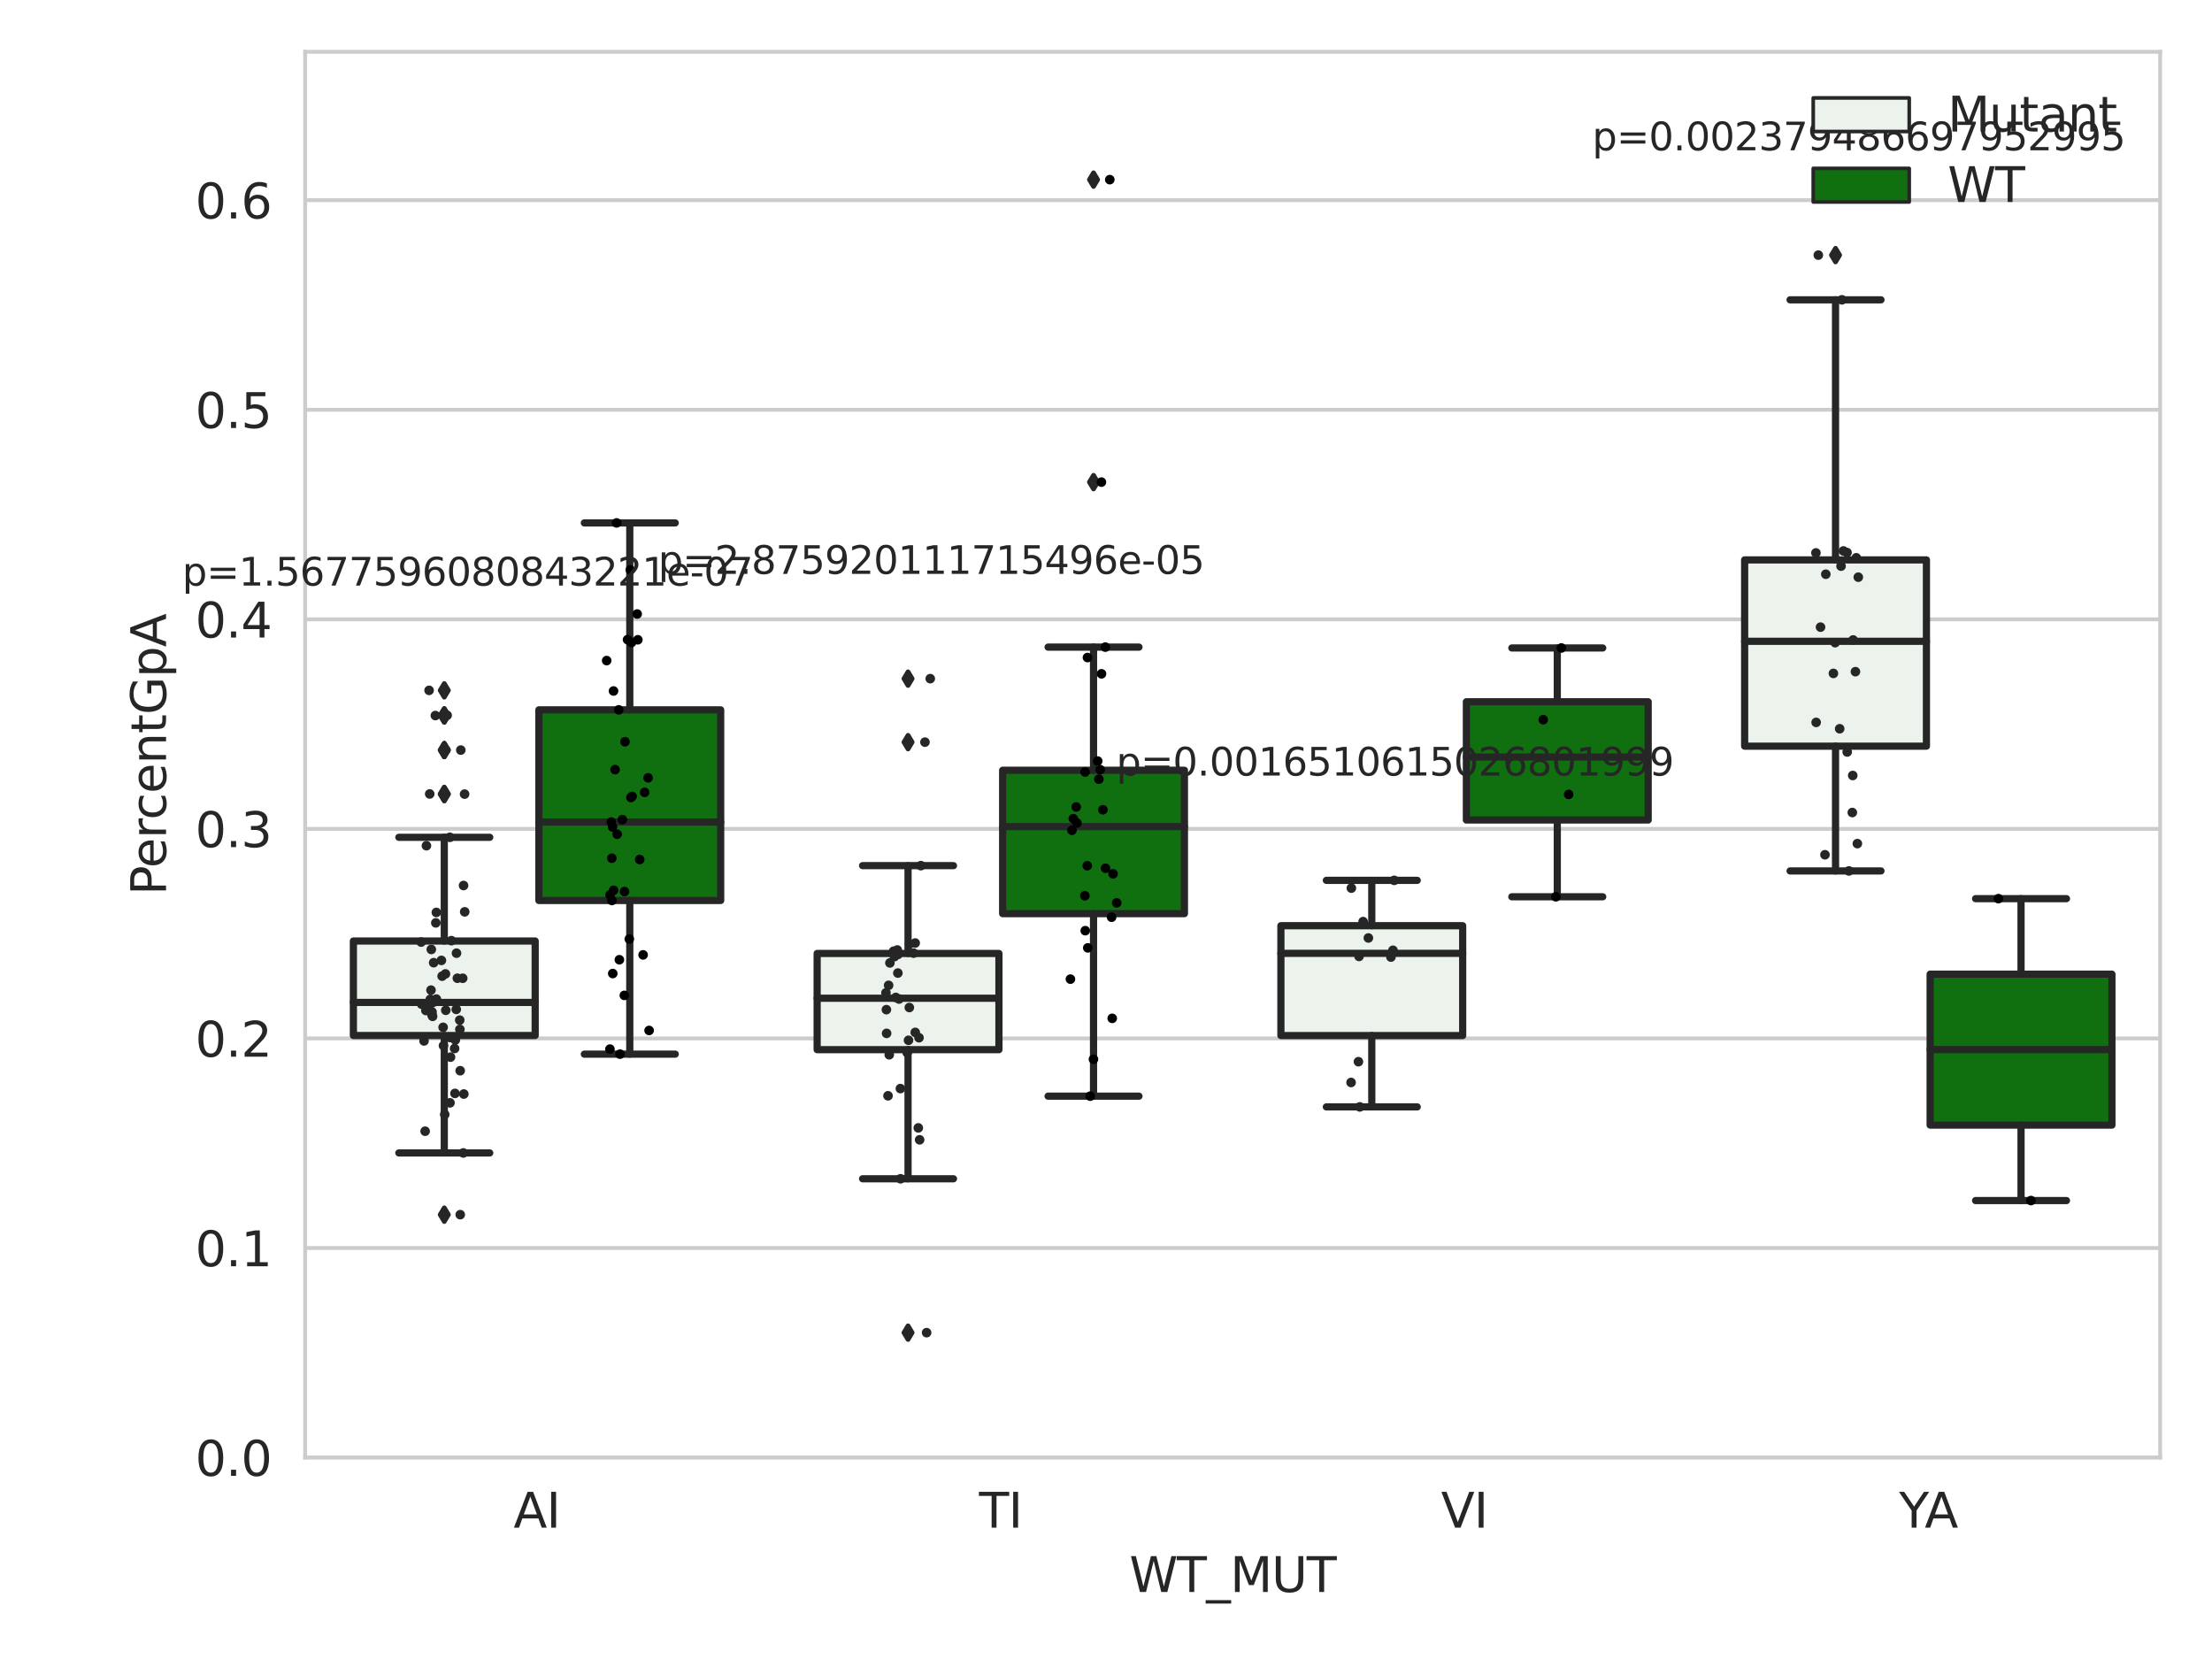 <?xml version="1.0" encoding="utf-8" standalone="no"?>
<!DOCTYPE svg PUBLIC "-//W3C//DTD SVG 1.1//EN"
  "http://www.w3.org/Graphics/SVG/1.1/DTD/svg11.dtd">
<svg xmlns:xlink="http://www.w3.org/1999/xlink" width="460.8pt" height="345.6pt" viewBox="0 0 460.8 345.6" xmlns="http://www.w3.org/2000/svg" version="1.1">
 <defs>
  <style type="text/css">*{stroke-linejoin: round; stroke-linecap: butt}</style>
 </defs>
 <g id="figure_1">
  <g id="patch_1">
   <path d="M 0 345.6 
L 460.8 345.6 
L 460.8 0 
L 0 0 
z
" style="fill: #ffffff"/>
  </g>
  <g id="axes_1">
   <g id="patch_2">
    <path d="M 63.571 303.64 
L 450 303.64 
L 450 10.8 
L 63.571 10.8 
z
" style="fill: #ffffff"/>
   </g>
   <g id="matplotlib.axis_1">
    <g id="xtick_1">
     <g id="text_1">
      <!-- AI -->
      <g style="fill: #262626" transform="translate(106.98 318.238) scale(0.1 -0.1)">
       <defs>
        <path id="DejaVuSans-41" d="M 2188 4044 
L 1331 1722 
L 3047 1722 
L 2188 4044 
z
M 1831 4666 
L 2547 4666 
L 4325 0 
L 3669 0 
L 3244 1197 
L 1141 1197 
L 716 0 
L 50 0 
L 1831 4666 
z
" transform="scale(0.016)"/>
        <path id="DejaVuSans-49" d="M 628 4666 
L 1259 4666 
L 1259 0 
L 628 0 
L 628 4666 
z
" transform="scale(0.016)"/>
       </defs>
       <use xlink:href="#DejaVuSans-41"/>
       <use xlink:href="#DejaVuSans-49" x="68.408"/>
      </g>
     </g>
    </g>
    <g id="xtick_2">
     <g id="text_2">
      <!-- TI -->
      <g style="fill: #262626" transform="translate(203.953 318.238) scale(0.1 -0.1)">
       <defs>
        <path id="DejaVuSans-54" d="M -19 4666 
L 3928 4666 
L 3928 4134 
L 2272 4134 
L 2272 0 
L 1638 0 
L 1638 4134 
L -19 4134 
L -19 4666 
z
" transform="scale(0.016)"/>
       </defs>
       <use xlink:href="#DejaVuSans-54"/>
       <use xlink:href="#DejaVuSans-49" x="61.084"/>
      </g>
     </g>
    </g>
    <g id="xtick_3">
     <g id="text_3">
      <!-- VI -->
      <g style="fill: #262626" transform="translate(300.194 318.238) scale(0.1 -0.1)">
       <defs>
        <path id="DejaVuSans-56" d="M 1831 0 
L 50 4666 
L 709 4666 
L 2188 738 
L 3669 4666 
L 4325 4666 
L 2547 0 
L 1831 0 
z
" transform="scale(0.016)"/>
       </defs>
       <use xlink:href="#DejaVuSans-56"/>
       <use xlink:href="#DejaVuSans-49" x="68.408"/>
      </g>
     </g>
    </g>
    <g id="xtick_4">
     <g id="text_4">
      <!-- YA -->
      <g style="fill: #262626" transform="translate(395.61 318.238) scale(0.1 -0.1)">
       <defs>
        <path id="DejaVuSans-59" d="M -13 4666 
L 666 4666 
L 1959 2747 
L 3244 4666 
L 3922 4666 
L 2272 2222 
L 2272 0 
L 1638 0 
L 1638 2222 
L -13 4666 
z
" transform="scale(0.016)"/>
       </defs>
       <use xlink:href="#DejaVuSans-59"/>
       <use xlink:href="#DejaVuSans-41" x="53.334"/>
      </g>
     </g>
    </g>
    <g id="text_5">
     <!-- WT_MUT -->
     <g style="fill: #262626" transform="translate(235.261 331.638) scale(0.1 -0.1)">
      <defs>
       <path id="DejaVuSans-57" d="M 213 4666 
L 850 4666 
L 1831 722 
L 2809 4666 
L 3519 4666 
L 4500 722 
L 5478 4666 
L 6119 4666 
L 4947 0 
L 4153 0 
L 3169 4050 
L 2175 0 
L 1381 0 
L 213 4666 
z
" transform="scale(0.016)"/>
       <path id="DejaVuSans-5f" d="M 3263 -1063 
L 3263 -1509 
L -63 -1509 
L -63 -1063 
L 3263 -1063 
z
" transform="scale(0.016)"/>
       <path id="DejaVuSans-4d" d="M 628 4666 
L 1569 4666 
L 2759 1491 
L 3956 4666 
L 4897 4666 
L 4897 0 
L 4281 0 
L 4281 4097 
L 3078 897 
L 2444 897 
L 1241 4097 
L 1241 0 
L 628 0 
L 628 4666 
z
" transform="scale(0.016)"/>
       <path id="DejaVuSans-55" d="M 556 4666 
L 1191 4666 
L 1191 1831 
Q 1191 1081 1462 751 
Q 1734 422 2344 422 
Q 2950 422 3222 751 
Q 3494 1081 3494 1831 
L 3494 4666 
L 4128 4666 
L 4128 1753 
Q 4128 841 3676 375 
Q 3225 -91 2344 -91 
Q 1459 -91 1007 375 
Q 556 841 556 1753 
L 556 4666 
z
" transform="scale(0.016)"/>
      </defs>
      <use xlink:href="#DejaVuSans-57"/>
      <use xlink:href="#DejaVuSans-54" x="98.877"/>
      <use xlink:href="#DejaVuSans-5f" x="159.961"/>
      <use xlink:href="#DejaVuSans-4d" x="209.961"/>
      <use xlink:href="#DejaVuSans-55" x="296.24"/>
      <use xlink:href="#DejaVuSans-54" x="369.434"/>
     </g>
    </g>
   </g>
   <g id="matplotlib.axis_2">
    <g id="ytick_1">
     <g id="line2d_1">
      <path d="M 63.571 303.64 
L 450 303.64 
" clip-path="url(#p8dddc205b4)" style="fill: none; stroke: #cccccc; stroke-width: 0.8; stroke-linecap: round"/>
     </g>
     <g id="text_6">
      <!-- 0.0 -->
      <g style="fill: #262626" transform="translate(40.668 307.439) scale(0.1 -0.1)">
       <defs>
        <path id="DejaVuSans-30" d="M 2034 4250 
Q 1547 4250 1301 3770 
Q 1056 3291 1056 2328 
Q 1056 1369 1301 889 
Q 1547 409 2034 409 
Q 2525 409 2770 889 
Q 3016 1369 3016 2328 
Q 3016 3291 2770 3770 
Q 2525 4250 2034 4250 
z
M 2034 4750 
Q 2819 4750 3233 4129 
Q 3647 3509 3647 2328 
Q 3647 1150 3233 529 
Q 2819 -91 2034 -91 
Q 1250 -91 836 529 
Q 422 1150 422 2328 
Q 422 3509 836 4129 
Q 1250 4750 2034 4750 
z
" transform="scale(0.016)"/>
        <path id="DejaVuSans-2e" d="M 684 794 
L 1344 794 
L 1344 0 
L 684 0 
L 684 794 
z
" transform="scale(0.016)"/>
       </defs>
       <use xlink:href="#DejaVuSans-30"/>
       <use xlink:href="#DejaVuSans-2e" x="63.623"/>
       <use xlink:href="#DejaVuSans-30" x="95.41"/>
      </g>
     </g>
    </g>
    <g id="ytick_2">
     <g id="line2d_2">
      <path d="M 63.571 259.984 
L 450 259.984 
" clip-path="url(#p8dddc205b4)" style="fill: none; stroke: #cccccc; stroke-width: 0.8; stroke-linecap: round"/>
     </g>
     <g id="text_7">
      <!-- 0.1 -->
      <g style="fill: #262626" transform="translate(40.668 263.783) scale(0.1 -0.1)">
       <defs>
        <path id="DejaVuSans-31" d="M 794 531 
L 1825 531 
L 1825 4091 
L 703 3866 
L 703 4441 
L 1819 4666 
L 2450 4666 
L 2450 531 
L 3481 531 
L 3481 0 
L 794 0 
L 794 531 
z
" transform="scale(0.016)"/>
       </defs>
       <use xlink:href="#DejaVuSans-30"/>
       <use xlink:href="#DejaVuSans-2e" x="63.623"/>
       <use xlink:href="#DejaVuSans-31" x="95.41"/>
      </g>
     </g>
    </g>
    <g id="ytick_3">
     <g id="line2d_3">
      <path d="M 63.571 216.328 
L 450 216.328 
" clip-path="url(#p8dddc205b4)" style="fill: none; stroke: #cccccc; stroke-width: 0.8; stroke-linecap: round"/>
     </g>
     <g id="text_8">
      <!-- 0.2 -->
      <g style="fill: #262626" transform="translate(40.668 220.127) scale(0.1 -0.1)">
       <defs>
        <path id="DejaVuSans-32" d="M 1228 531 
L 3431 531 
L 3431 0 
L 469 0 
L 469 531 
Q 828 903 1448 1529 
Q 2069 2156 2228 2338 
Q 2531 2678 2651 2914 
Q 2772 3150 2772 3378 
Q 2772 3750 2511 3984 
Q 2250 4219 1831 4219 
Q 1534 4219 1204 4116 
Q 875 4013 500 3803 
L 500 4441 
Q 881 4594 1212 4672 
Q 1544 4750 1819 4750 
Q 2544 4750 2975 4387 
Q 3406 4025 3406 3419 
Q 3406 3131 3298 2873 
Q 3191 2616 2906 2266 
Q 2828 2175 2409 1742 
Q 1991 1309 1228 531 
z
" transform="scale(0.016)"/>
       </defs>
       <use xlink:href="#DejaVuSans-30"/>
       <use xlink:href="#DejaVuSans-2e" x="63.623"/>
       <use xlink:href="#DejaVuSans-32" x="95.41"/>
      </g>
     </g>
    </g>
    <g id="ytick_4">
     <g id="line2d_4">
      <path d="M 63.571 172.671 
L 450 172.671 
" clip-path="url(#p8dddc205b4)" style="fill: none; stroke: #cccccc; stroke-width: 0.8; stroke-linecap: round"/>
     </g>
     <g id="text_9">
      <!-- 0.3 -->
      <g style="fill: #262626" transform="translate(40.668 176.47) scale(0.1 -0.1)">
       <defs>
        <path id="DejaVuSans-33" d="M 2597 2516 
Q 3050 2419 3304 2112 
Q 3559 1806 3559 1356 
Q 3559 666 3084 287 
Q 2609 -91 1734 -91 
Q 1441 -91 1130 -33 
Q 819 25 488 141 
L 488 750 
Q 750 597 1062 519 
Q 1375 441 1716 441 
Q 2309 441 2620 675 
Q 2931 909 2931 1356 
Q 2931 1769 2642 2001 
Q 2353 2234 1838 2234 
L 1294 2234 
L 1294 2753 
L 1863 2753 
Q 2328 2753 2575 2939 
Q 2822 3125 2822 3475 
Q 2822 3834 2567 4026 
Q 2313 4219 1838 4219 
Q 1578 4219 1281 4162 
Q 984 4106 628 3988 
L 628 4550 
Q 988 4650 1302 4700 
Q 1616 4750 1894 4750 
Q 2613 4750 3031 4423 
Q 3450 4097 3450 3541 
Q 3450 3153 3228 2886 
Q 3006 2619 2597 2516 
z
" transform="scale(0.016)"/>
       </defs>
       <use xlink:href="#DejaVuSans-30"/>
       <use xlink:href="#DejaVuSans-2e" x="63.623"/>
       <use xlink:href="#DejaVuSans-33" x="95.41"/>
      </g>
     </g>
    </g>
    <g id="ytick_5">
     <g id="line2d_5">
      <path d="M 63.571 129.015 
L 450 129.015 
" clip-path="url(#p8dddc205b4)" style="fill: none; stroke: #cccccc; stroke-width: 0.8; stroke-linecap: round"/>
     </g>
     <g id="text_10">
      <!-- 0.4 -->
      <g style="fill: #262626" transform="translate(40.668 132.814) scale(0.1 -0.1)">
       <defs>
        <path id="DejaVuSans-34" d="M 2419 4116 
L 825 1625 
L 2419 1625 
L 2419 4116 
z
M 2253 4666 
L 3047 4666 
L 3047 1625 
L 3713 1625 
L 3713 1100 
L 3047 1100 
L 3047 0 
L 2419 0 
L 2419 1100 
L 313 1100 
L 313 1709 
L 2253 4666 
z
" transform="scale(0.016)"/>
       </defs>
       <use xlink:href="#DejaVuSans-30"/>
       <use xlink:href="#DejaVuSans-2e" x="63.623"/>
       <use xlink:href="#DejaVuSans-34" x="95.41"/>
      </g>
     </g>
    </g>
    <g id="ytick_6">
     <g id="line2d_6">
      <path d="M 63.571 85.359 
L 450 85.359 
" clip-path="url(#p8dddc205b4)" style="fill: none; stroke: #cccccc; stroke-width: 0.8; stroke-linecap: round"/>
     </g>
     <g id="text_11">
      <!-- 0.5 -->
      <g style="fill: #262626" transform="translate(40.668 89.158) scale(0.1 -0.1)">
       <defs>
        <path id="DejaVuSans-35" d="M 691 4666 
L 3169 4666 
L 3169 4134 
L 1269 4134 
L 1269 2991 
Q 1406 3038 1543 3061 
Q 1681 3084 1819 3084 
Q 2600 3084 3056 2656 
Q 3513 2228 3513 1497 
Q 3513 744 3044 326 
Q 2575 -91 1722 -91 
Q 1428 -91 1123 -41 
Q 819 9 494 109 
L 494 744 
Q 775 591 1075 516 
Q 1375 441 1709 441 
Q 2250 441 2565 725 
Q 2881 1009 2881 1497 
Q 2881 1984 2565 2268 
Q 2250 2553 1709 2553 
Q 1456 2553 1204 2497 
Q 953 2441 691 2322 
L 691 4666 
z
" transform="scale(0.016)"/>
       </defs>
       <use xlink:href="#DejaVuSans-30"/>
       <use xlink:href="#DejaVuSans-2e" x="63.623"/>
       <use xlink:href="#DejaVuSans-35" x="95.41"/>
      </g>
     </g>
    </g>
    <g id="ytick_7">
     <g id="line2d_7">
      <path d="M 63.571 41.703 
L 450 41.703 
" clip-path="url(#p8dddc205b4)" style="fill: none; stroke: #cccccc; stroke-width: 0.8; stroke-linecap: round"/>
     </g>
     <g id="text_12">
      <!-- 0.6 -->
      <g style="fill: #262626" transform="translate(40.668 45.502) scale(0.1 -0.1)">
       <defs>
        <path id="DejaVuSans-36" d="M 2113 2584 
Q 1688 2584 1439 2293 
Q 1191 2003 1191 1497 
Q 1191 994 1439 701 
Q 1688 409 2113 409 
Q 2538 409 2786 701 
Q 3034 994 3034 1497 
Q 3034 2003 2786 2293 
Q 2538 2584 2113 2584 
z
M 3366 4563 
L 3366 3988 
Q 3128 4100 2886 4159 
Q 2644 4219 2406 4219 
Q 1781 4219 1451 3797 
Q 1122 3375 1075 2522 
Q 1259 2794 1537 2939 
Q 1816 3084 2150 3084 
Q 2853 3084 3261 2657 
Q 3669 2231 3669 1497 
Q 3669 778 3244 343 
Q 2819 -91 2113 -91 
Q 1303 -91 875 529 
Q 447 1150 447 2328 
Q 447 3434 972 4092 
Q 1497 4750 2381 4750 
Q 2619 4750 2861 4703 
Q 3103 4656 3366 4563 
z
" transform="scale(0.016)"/>
       </defs>
       <use xlink:href="#DejaVuSans-30"/>
       <use xlink:href="#DejaVuSans-2e" x="63.623"/>
       <use xlink:href="#DejaVuSans-36" x="95.41"/>
      </g>
     </g>
    </g>
    <g id="text_13">
     <!-- PercentGpA -->
     <g style="fill: #262626" transform="translate(34.588 186.497) rotate(-90) scale(0.1 -0.1)">
      <defs>
       <path id="DejaVuSans-50" d="M 1259 4147 
L 1259 2394 
L 2053 2394 
Q 2494 2394 2734 2622 
Q 2975 2850 2975 3272 
Q 2975 3691 2734 3919 
Q 2494 4147 2053 4147 
L 1259 4147 
z
M 628 4666 
L 2053 4666 
Q 2838 4666 3239 4311 
Q 3641 3956 3641 3272 
Q 3641 2581 3239 2228 
Q 2838 1875 2053 1875 
L 1259 1875 
L 1259 0 
L 628 0 
L 628 4666 
z
" transform="scale(0.016)"/>
       <path id="DejaVuSans-65" d="M 3597 1894 
L 3597 1613 
L 953 1613 
Q 991 1019 1311 708 
Q 1631 397 2203 397 
Q 2534 397 2845 478 
Q 3156 559 3463 722 
L 3463 178 
Q 3153 47 2828 -22 
Q 2503 -91 2169 -91 
Q 1331 -91 842 396 
Q 353 884 353 1716 
Q 353 2575 817 3079 
Q 1281 3584 2069 3584 
Q 2775 3584 3186 3129 
Q 3597 2675 3597 1894 
z
M 3022 2063 
Q 3016 2534 2758 2815 
Q 2500 3097 2075 3097 
Q 1594 3097 1305 2825 
Q 1016 2553 972 2059 
L 3022 2063 
z
" transform="scale(0.016)"/>
       <path id="DejaVuSans-72" d="M 2631 2963 
Q 2534 3019 2420 3045 
Q 2306 3072 2169 3072 
Q 1681 3072 1420 2755 
Q 1159 2438 1159 1844 
L 1159 0 
L 581 0 
L 581 3500 
L 1159 3500 
L 1159 2956 
Q 1341 3275 1631 3429 
Q 1922 3584 2338 3584 
Q 2397 3584 2469 3576 
Q 2541 3569 2628 3553 
L 2631 2963 
z
" transform="scale(0.016)"/>
       <path id="DejaVuSans-63" d="M 3122 3366 
L 3122 2828 
Q 2878 2963 2633 3030 
Q 2388 3097 2138 3097 
Q 1578 3097 1268 2742 
Q 959 2388 959 1747 
Q 959 1106 1268 751 
Q 1578 397 2138 397 
Q 2388 397 2633 464 
Q 2878 531 3122 666 
L 3122 134 
Q 2881 22 2623 -34 
Q 2366 -91 2075 -91 
Q 1284 -91 818 406 
Q 353 903 353 1747 
Q 353 2603 823 3093 
Q 1294 3584 2113 3584 
Q 2378 3584 2631 3529 
Q 2884 3475 3122 3366 
z
" transform="scale(0.016)"/>
       <path id="DejaVuSans-6e" d="M 3513 2113 
L 3513 0 
L 2938 0 
L 2938 2094 
Q 2938 2591 2744 2837 
Q 2550 3084 2163 3084 
Q 1697 3084 1428 2787 
Q 1159 2491 1159 1978 
L 1159 0 
L 581 0 
L 581 3500 
L 1159 3500 
L 1159 2956 
Q 1366 3272 1645 3428 
Q 1925 3584 2291 3584 
Q 2894 3584 3203 3211 
Q 3513 2838 3513 2113 
z
" transform="scale(0.016)"/>
       <path id="DejaVuSans-74" d="M 1172 4494 
L 1172 3500 
L 2356 3500 
L 2356 3053 
L 1172 3053 
L 1172 1153 
Q 1172 725 1289 603 
Q 1406 481 1766 481 
L 2356 481 
L 2356 0 
L 1766 0 
Q 1100 0 847 248 
Q 594 497 594 1153 
L 594 3053 
L 172 3053 
L 172 3500 
L 594 3500 
L 594 4494 
L 1172 4494 
z
" transform="scale(0.016)"/>
       <path id="DejaVuSans-47" d="M 3809 666 
L 3809 1919 
L 2778 1919 
L 2778 2438 
L 4434 2438 
L 4434 434 
Q 4069 175 3628 42 
Q 3188 -91 2688 -91 
Q 1594 -91 976 548 
Q 359 1188 359 2328 
Q 359 3472 976 4111 
Q 1594 4750 2688 4750 
Q 3144 4750 3555 4637 
Q 3966 4525 4313 4306 
L 4313 3634 
Q 3963 3931 3569 4081 
Q 3175 4231 2741 4231 
Q 1884 4231 1454 3753 
Q 1025 3275 1025 2328 
Q 1025 1384 1454 906 
Q 1884 428 2741 428 
Q 3075 428 3337 486 
Q 3600 544 3809 666 
z
" transform="scale(0.016)"/>
       <path id="DejaVuSans-70" d="M 1159 525 
L 1159 -1331 
L 581 -1331 
L 581 3500 
L 1159 3500 
L 1159 2969 
Q 1341 3281 1617 3432 
Q 1894 3584 2278 3584 
Q 2916 3584 3314 3078 
Q 3713 2572 3713 1747 
Q 3713 922 3314 415 
Q 2916 -91 2278 -91 
Q 1894 -91 1617 61 
Q 1341 213 1159 525 
z
M 3116 1747 
Q 3116 2381 2855 2742 
Q 2594 3103 2138 3103 
Q 1681 3103 1420 2742 
Q 1159 2381 1159 1747 
Q 1159 1113 1420 752 
Q 1681 391 2138 391 
Q 2594 391 2855 752 
Q 3116 1113 3116 1747 
z
" transform="scale(0.016)"/>
      </defs>
      <use xlink:href="#DejaVuSans-50"/>
      <use xlink:href="#DejaVuSans-65" x="56.678"/>
      <use xlink:href="#DejaVuSans-72" x="118.201"/>
      <use xlink:href="#DejaVuSans-63" x="157.064"/>
      <use xlink:href="#DejaVuSans-65" x="212.045"/>
      <use xlink:href="#DejaVuSans-6e" x="273.568"/>
      <use xlink:href="#DejaVuSans-74" x="336.947"/>
      <use xlink:href="#DejaVuSans-47" x="376.156"/>
      <use xlink:href="#DejaVuSans-70" x="453.646"/>
      <use xlink:href="#DejaVuSans-41" x="517.123"/>
     </g>
    </g>
   </g>
   <g id="patch_3">
    <path d="M 73.618 215.712 
L 111.488 215.712 
L 111.488 196.027 
L 73.618 196.027 
L 73.618 215.712 
z
" clip-path="url(#p8dddc205b4)" style="fill: #ecf2ec; stroke: #262626; stroke-width: 1.5; stroke-linejoin: miter"/>
   </g>
   <g id="patch_4">
    <path d="M 112.261 187.584 
L 150.131 187.584 
L 150.131 147.877 
L 112.261 147.877 
L 112.261 187.584 
z
" clip-path="url(#p8dddc205b4)" style="fill: #107010; stroke: #262626; stroke-width: 1.5; stroke-linejoin: miter"/>
   </g>
   <g id="patch_5">
    <path d="M 170.226 218.663 
L 208.096 218.663 
L 208.096 198.624 
L 170.226 198.624 
L 170.226 218.663 
z
" clip-path="url(#p8dddc205b4)" style="fill: #ecf2ec; stroke: #262626; stroke-width: 1.5; stroke-linejoin: miter"/>
   </g>
   <g id="patch_6">
    <path d="M 208.868 190.328 
L 246.738 190.328 
L 246.738 160.46 
L 208.868 160.46 
L 208.868 190.328 
z
" clip-path="url(#p8dddc205b4)" style="fill: #107010; stroke: #262626; stroke-width: 1.5; stroke-linejoin: miter"/>
   </g>
   <g id="patch_7">
    <path d="M 266.833 215.723 
L 304.703 215.723 
L 304.703 192.841 
L 266.833 192.841 
L 266.833 215.723 
z
" clip-path="url(#p8dddc205b4)" style="fill: #ecf2ec; stroke: #262626; stroke-width: 1.5; stroke-linejoin: miter"/>
   </g>
   <g id="patch_8">
    <path d="M 305.476 170.819 
L 343.346 170.819 
L 343.346 146.191 
L 305.476 146.191 
L 305.476 170.819 
z
" clip-path="url(#p8dddc205b4)" style="fill: #107010; stroke: #262626; stroke-width: 1.5; stroke-linejoin: miter"/>
   </g>
   <g id="patch_9">
    <path d="M 363.44 155.439 
L 401.31 155.439 
L 401.31 116.634 
L 363.44 116.634 
L 363.44 155.439 
z
" clip-path="url(#p8dddc205b4)" style="fill: #ecf2ec; stroke: #262626; stroke-width: 1.5; stroke-linejoin: miter"/>
   </g>
   <g id="patch_10">
    <path d="M 402.083 234.378 
L 439.953 234.378 
L 439.953 202.931 
L 402.083 202.931 
L 402.083 234.378 
z
" clip-path="url(#p8dddc205b4)" style="fill: #107010; stroke: #262626; stroke-width: 1.5; stroke-linejoin: miter"/>
   </g>
   <g id="patch_11">
    <path d="M 111.875 303.64 
L 111.875 303.64 
L 111.875 303.64 
L 111.875 303.64 
z
" clip-path="url(#p8dddc205b4)" style="fill: #ecf2ec; stroke: #262626; stroke-width: 0.75; stroke-linejoin: miter"/>
   </g>
   <g id="patch_12">
    <path d="M 111.875 303.64 
L 111.875 303.64 
L 111.875 303.64 
L 111.875 303.64 
z
" clip-path="url(#p8dddc205b4)" style="fill: #107010; stroke: #262626; stroke-width: 0.75; stroke-linejoin: miter"/>
   </g>
   <g id="PathCollection_1"/>
   <g id="PathCollection_2"/>
   <g id="line2d_8">
    <path d="M 92.553 215.712 
L 92.553 240.177 
" clip-path="url(#p8dddc205b4)" style="fill: none; stroke: #262626; stroke-width: 1.5; stroke-linecap: round"/>
   </g>
   <g id="line2d_9">
    <path d="M 92.553 196.027 
L 92.553 174.425 
" clip-path="url(#p8dddc205b4)" style="fill: none; stroke: #262626; stroke-width: 1.5; stroke-linecap: round"/>
   </g>
   <g id="line2d_10">
    <path d="M 83.086 240.177 
L 102.021 240.177 
" clip-path="url(#p8dddc205b4)" style="fill: none; stroke: #262626; stroke-width: 1.5; stroke-linecap: round"/>
   </g>
   <g id="line2d_11">
    <path d="M 83.086 174.425 
L 102.021 174.425 
" clip-path="url(#p8dddc205b4)" style="fill: none; stroke: #262626; stroke-width: 1.5; stroke-linecap: round"/>
   </g>
   <g id="line2d_12">
    <defs>
     <path id="m0e81f15f04" d="M -0 1.414 
L 0.849 0 
L 0 -1.414 
L -0.849 -0 
z
" style="stroke: #262626; stroke-linejoin: miter"/>
    </defs>
    <g clip-path="url(#p8dddc205b4)">
     <use xlink:href="#m0e81f15f04" x="92.553" y="253.036" style="fill: #262626; stroke: #262626; stroke-linejoin: miter"/>
     <use xlink:href="#m0e81f15f04" x="92.553" y="165.427" style="fill: #262626; stroke: #262626; stroke-linejoin: miter"/>
     <use xlink:href="#m0e81f15f04" x="92.553" y="165.394" style="fill: #262626; stroke: #262626; stroke-linejoin: miter"/>
     <use xlink:href="#m0e81f15f04" x="92.553" y="156.252" style="fill: #262626; stroke: #262626; stroke-linejoin: miter"/>
     <use xlink:href="#m0e81f15f04" x="92.553" y="143.815" style="fill: #262626; stroke: #262626; stroke-linejoin: miter"/>
     <use xlink:href="#m0e81f15f04" x="92.553" y="149.062" style="fill: #262626; stroke: #262626; stroke-linejoin: miter"/>
     <use xlink:href="#m0e81f15f04" x="92.553" y="156.256" style="fill: #262626; stroke: #262626; stroke-linejoin: miter"/>
     <use xlink:href="#m0e81f15f04" x="92.553" y="149.011" style="fill: #262626; stroke: #262626; stroke-linejoin: miter"/>
    </g>
   </g>
   <g id="line2d_13">
    <path d="M 131.196 187.584 
L 131.196 219.596 
" clip-path="url(#p8dddc205b4)" style="fill: none; stroke: #262626; stroke-width: 1.5; stroke-linecap: round"/>
   </g>
   <g id="line2d_14">
    <path d="M 131.196 147.877 
L 131.196 108.934 
" clip-path="url(#p8dddc205b4)" style="fill: none; stroke: #262626; stroke-width: 1.5; stroke-linecap: round"/>
   </g>
   <g id="line2d_15">
    <path d="M 121.729 219.596 
L 140.664 219.596 
" clip-path="url(#p8dddc205b4)" style="fill: none; stroke: #262626; stroke-width: 1.5; stroke-linecap: round"/>
   </g>
   <g id="line2d_16">
    <path d="M 121.729 108.934 
L 140.664 108.934 
" clip-path="url(#p8dddc205b4)" style="fill: none; stroke: #262626; stroke-width: 1.5; stroke-linecap: round"/>
   </g>
   <g id="line2d_17"/>
   <g id="line2d_18">
    <path d="M 189.161 218.663 
L 189.161 245.559 
" clip-path="url(#p8dddc205b4)" style="fill: none; stroke: #262626; stroke-width: 1.5; stroke-linecap: round"/>
   </g>
   <g id="line2d_19">
    <path d="M 189.161 198.624 
L 189.161 180.33 
" clip-path="url(#p8dddc205b4)" style="fill: none; stroke: #262626; stroke-width: 1.5; stroke-linecap: round"/>
   </g>
   <g id="line2d_20">
    <path d="M 179.693 245.559 
L 198.628 245.559 
" clip-path="url(#p8dddc205b4)" style="fill: none; stroke: #262626; stroke-width: 1.5; stroke-linecap: round"/>
   </g>
   <g id="line2d_21">
    <path d="M 179.693 180.33 
L 198.628 180.33 
" clip-path="url(#p8dddc205b4)" style="fill: none; stroke: #262626; stroke-width: 1.5; stroke-linecap: round"/>
   </g>
   <g id="line2d_22">
    <g clip-path="url(#p8dddc205b4)">
     <use xlink:href="#m0e81f15f04" x="189.161" y="277.617" style="fill: #262626; stroke: #262626; stroke-linejoin: miter"/>
     <use xlink:href="#m0e81f15f04" x="189.161" y="154.603" style="fill: #262626; stroke: #262626; stroke-linejoin: miter"/>
     <use xlink:href="#m0e81f15f04" x="189.161" y="141.375" style="fill: #262626; stroke: #262626; stroke-linejoin: miter"/>
    </g>
   </g>
   <g id="line2d_23">
    <path d="M 227.803 190.328 
L 227.803 228.352 
" clip-path="url(#p8dddc205b4)" style="fill: none; stroke: #262626; stroke-width: 1.5; stroke-linecap: round"/>
   </g>
   <g id="line2d_24">
    <path d="M 227.803 160.46 
L 227.803 134.805 
" clip-path="url(#p8dddc205b4)" style="fill: none; stroke: #262626; stroke-width: 1.5; stroke-linecap: round"/>
   </g>
   <g id="line2d_25">
    <path d="M 218.336 228.352 
L 237.271 228.352 
" clip-path="url(#p8dddc205b4)" style="fill: none; stroke: #262626; stroke-width: 1.5; stroke-linecap: round"/>
   </g>
   <g id="line2d_26">
    <path d="M 218.336 134.805 
L 237.271 134.805 
" clip-path="url(#p8dddc205b4)" style="fill: none; stroke: #262626; stroke-width: 1.5; stroke-linecap: round"/>
   </g>
   <g id="line2d_27">
    <g clip-path="url(#p8dddc205b4)">
     <use xlink:href="#m0e81f15f04" x="227.803" y="100.435" style="fill: #262626; stroke: #262626; stroke-linejoin: miter"/>
     <use xlink:href="#m0e81f15f04" x="227.803" y="37.422" style="fill: #262626; stroke: #262626; stroke-linejoin: miter"/>
    </g>
   </g>
   <g id="line2d_28">
    <path d="M 285.768 215.723 
L 285.768 230.587 
" clip-path="url(#p8dddc205b4)" style="fill: none; stroke: #262626; stroke-width: 1.5; stroke-linecap: round"/>
   </g>
   <g id="line2d_29">
    <path d="M 285.768 192.841 
L 285.768 183.392 
" clip-path="url(#p8dddc205b4)" style="fill: none; stroke: #262626; stroke-width: 1.5; stroke-linecap: round"/>
   </g>
   <g id="line2d_30">
    <path d="M 276.3 230.587 
L 295.235 230.587 
" clip-path="url(#p8dddc205b4)" style="fill: none; stroke: #262626; stroke-width: 1.5; stroke-linecap: round"/>
   </g>
   <g id="line2d_31">
    <path d="M 276.3 183.392 
L 295.235 183.392 
" clip-path="url(#p8dddc205b4)" style="fill: none; stroke: #262626; stroke-width: 1.5; stroke-linecap: round"/>
   </g>
   <g id="line2d_32"/>
   <g id="line2d_33">
    <path d="M 324.411 170.819 
L 324.411 186.815 
" clip-path="url(#p8dddc205b4)" style="fill: none; stroke: #262626; stroke-width: 1.5; stroke-linecap: round"/>
   </g>
   <g id="line2d_34">
    <path d="M 324.411 146.191 
L 324.411 134.987 
" clip-path="url(#p8dddc205b4)" style="fill: none; stroke: #262626; stroke-width: 1.5; stroke-linecap: round"/>
   </g>
   <g id="line2d_35">
    <path d="M 314.943 186.815 
L 333.878 186.815 
" clip-path="url(#p8dddc205b4)" style="fill: none; stroke: #262626; stroke-width: 1.5; stroke-linecap: round"/>
   </g>
   <g id="line2d_36">
    <path d="M 314.943 134.987 
L 333.878 134.987 
" clip-path="url(#p8dddc205b4)" style="fill: none; stroke: #262626; stroke-width: 1.5; stroke-linecap: round"/>
   </g>
   <g id="line2d_37"/>
   <g id="line2d_38">
    <path d="M 382.375 155.439 
L 382.375 181.432 
" clip-path="url(#p8dddc205b4)" style="fill: none; stroke: #262626; stroke-width: 1.5; stroke-linecap: round"/>
   </g>
   <g id="line2d_39">
    <path d="M 382.375 116.634 
L 382.375 62.458 
" clip-path="url(#p8dddc205b4)" style="fill: none; stroke: #262626; stroke-width: 1.5; stroke-linecap: round"/>
   </g>
   <g id="line2d_40">
    <path d="M 372.907 181.432 
L 391.842 181.432 
" clip-path="url(#p8dddc205b4)" style="fill: none; stroke: #262626; stroke-width: 1.5; stroke-linecap: round"/>
   </g>
   <g id="line2d_41">
    <path d="M 372.907 62.458 
L 391.842 62.458 
" clip-path="url(#p8dddc205b4)" style="fill: none; stroke: #262626; stroke-width: 1.5; stroke-linecap: round"/>
   </g>
   <g id="line2d_42">
    <g clip-path="url(#p8dddc205b4)">
     <use xlink:href="#m0e81f15f04" x="382.375" y="53.143" style="fill: #262626; stroke: #262626; stroke-linejoin: miter"/>
    </g>
   </g>
   <g id="line2d_43">
    <path d="M 421.018 234.378 
L 421.018 250.102 
" clip-path="url(#p8dddc205b4)" style="fill: none; stroke: #262626; stroke-width: 1.5; stroke-linecap: round"/>
   </g>
   <g id="line2d_44">
    <path d="M 421.018 202.931 
L 421.018 187.207 
" clip-path="url(#p8dddc205b4)" style="fill: none; stroke: #262626; stroke-width: 1.5; stroke-linecap: round"/>
   </g>
   <g id="line2d_45">
    <path d="M 411.55 250.102 
L 430.485 250.102 
" clip-path="url(#p8dddc205b4)" style="fill: none; stroke: #262626; stroke-width: 1.5; stroke-linecap: round"/>
   </g>
   <g id="line2d_46">
    <path d="M 411.55 187.207 
L 430.485 187.207 
" clip-path="url(#p8dddc205b4)" style="fill: none; stroke: #262626; stroke-width: 1.5; stroke-linecap: round"/>
   </g>
   <g id="line2d_47"/>
   <g id="line2d_48">
    <path d="M 73.618 208.824 
L 111.488 208.824 
" clip-path="url(#p8dddc205b4)" style="fill: none; stroke: #262626; stroke-width: 1.5; stroke-linecap: round"/>
   </g>
   <g id="line2d_49">
    <path d="M 112.261 171.247 
L 150.131 171.247 
" clip-path="url(#p8dddc205b4)" style="fill: none; stroke: #262626; stroke-width: 1.5; stroke-linecap: round"/>
   </g>
   <g id="line2d_50">
    <path d="M 170.226 207.95 
L 208.096 207.95 
" clip-path="url(#p8dddc205b4)" style="fill: none; stroke: #262626; stroke-width: 1.5; stroke-linecap: round"/>
   </g>
   <g id="line2d_51">
    <path d="M 208.868 172.205 
L 246.738 172.205 
" clip-path="url(#p8dddc205b4)" style="fill: none; stroke: #262626; stroke-width: 1.5; stroke-linecap: round"/>
   </g>
   <g id="line2d_52">
    <path d="M 266.833 198.597 
L 304.703 198.597 
" clip-path="url(#p8dddc205b4)" style="fill: none; stroke: #262626; stroke-width: 1.5; stroke-linecap: round"/>
   </g>
   <g id="line2d_53">
    <path d="M 305.476 157.707 
L 343.346 157.707 
" clip-path="url(#p8dddc205b4)" style="fill: none; stroke: #262626; stroke-width: 1.5; stroke-linecap: round"/>
   </g>
   <g id="line2d_54">
    <path d="M 363.44 133.594 
L 401.31 133.594 
" clip-path="url(#p8dddc205b4)" style="fill: none; stroke: #262626; stroke-width: 1.5; stroke-linecap: round"/>
   </g>
   <g id="line2d_55">
    <path d="M 402.083 218.654 
L 439.953 218.654 
" clip-path="url(#p8dddc205b4)" style="fill: none; stroke: #262626; stroke-width: 1.5; stroke-linecap: round"/>
   </g>
   <g id="patch_13">
    <path d="M 63.571 303.64 
L 63.571 10.8 
" style="fill: none; stroke: #cccccc; stroke-width: 0.8; stroke-linejoin: miter; stroke-linecap: square"/>
   </g>
   <g id="patch_14">
    <path d="M 450 303.64 
L 450 10.8 
" style="fill: none; stroke: #cccccc; stroke-width: 0.8; stroke-linejoin: miter; stroke-linecap: square"/>
   </g>
   <g id="patch_15">
    <path d="M 63.571 303.64 
L 450 303.64 
" style="fill: none; stroke: #cccccc; stroke-width: 0.8; stroke-linejoin: miter; stroke-linecap: square"/>
   </g>
   <g id="patch_16">
    <path d="M 63.571 10.8 
L 450 10.8 
" style="fill: none; stroke: #cccccc; stroke-width: 0.8; stroke-linejoin: miter; stroke-linecap: square"/>
   </g>
   <g id="PathCollection_3">
    <defs>
     <path id="C0_0_1bc89fe3ed" d="M 0 1 
C 0.265 1 0.52 0.895 0.707 0.707 
C 0.895 0.52 1 0.265 1 -0 
C 1 -0.265 0.895 -0.52 0.707 -0.707 
C 0.52 -0.895 0.265 -1 0 -1 
C -0.265 -1 -0.52 -0.895 -0.707 -0.707 
C -0.895 -0.52 -1 -0.265 -1 0 
C -1 0.265 -0.895 0.52 -0.707 0.707 
C -0.52 0.895 -0.265 1 0 1 
z
"/>
    </defs>
    <g clip-path="url(#p8dddc205b4)">
     <use xlink:href="#C0_0_1bc89fe3ed" x="96.518" y="240.177" style="fill: #262626"/>
    </g>
    <g clip-path="url(#p8dddc205b4)">
     <use xlink:href="#C0_0_1bc89fe3ed" x="96.784" y="165.427" style="fill: #262626"/>
    </g>
    <g clip-path="url(#p8dddc205b4)">
     <use xlink:href="#C0_0_1bc89fe3ed" x="89.518" y="165.394" style="fill: #262626"/>
    </g>
    <g clip-path="url(#p8dddc205b4)">
     <use xlink:href="#C0_0_1bc89fe3ed" x="92.842" y="156.252" style="fill: #262626"/>
    </g>
    <g clip-path="url(#p8dddc205b4)">
     <use xlink:href="#C0_0_1bc89fe3ed" x="93.742" y="229.742" style="fill: #262626"/>
    </g>
    <g clip-path="url(#p8dddc205b4)">
     <use xlink:href="#C0_0_1bc89fe3ed" x="95.877" y="253.036" style="fill: #262626"/>
    </g>
    <g clip-path="url(#p8dddc205b4)">
     <use xlink:href="#C0_0_1bc89fe3ed" x="90.79" y="192.251" style="fill: #262626"/>
    </g>
    <g clip-path="url(#p8dddc205b4)">
     <use xlink:href="#C0_0_1bc89fe3ed" x="96.39" y="203.79" style="fill: #262626"/>
    </g>
    <g clip-path="url(#p8dddc205b4)">
     <use xlink:href="#C0_0_1bc89fe3ed" x="90.901" y="190.078" style="fill: #262626"/>
    </g>
    <g clip-path="url(#p8dddc205b4)">
     <use xlink:href="#C0_0_1bc89fe3ed" x="93.777" y="216.137" style="fill: #262626"/>
    </g>
    <g clip-path="url(#p8dddc205b4)">
     <use xlink:href="#C0_0_1bc89fe3ed" x="87.843" y="209.195" style="fill: #262626"/>
    </g>
    <g clip-path="url(#p8dddc205b4)">
     <use xlink:href="#C0_0_1bc89fe3ed" x="93.848" y="220.224" style="fill: #262626"/>
    </g>
    <g clip-path="url(#p8dddc205b4)">
     <use xlink:href="#C0_0_1bc89fe3ed" x="89.083" y="209.606" style="fill: #262626"/>
    </g>
    <g clip-path="url(#p8dddc205b4)">
     <use xlink:href="#C0_0_1bc89fe3ed" x="90.534" y="208.669" style="fill: #262626"/>
    </g>
    <g clip-path="url(#p8dddc205b4)">
     <use xlink:href="#C0_0_1bc89fe3ed" x="94.701" y="218.424" style="fill: #262626"/>
    </g>
    <g clip-path="url(#p8dddc205b4)">
     <use xlink:href="#C0_0_1bc89fe3ed" x="89.85" y="197.786" style="fill: #262626"/>
    </g>
    <g clip-path="url(#p8dddc205b4)">
     <use xlink:href="#C0_0_1bc89fe3ed" x="88.834" y="176.176" style="fill: #262626"/>
    </g>
    <g clip-path="url(#p8dddc205b4)">
     <use xlink:href="#C0_0_1bc89fe3ed" x="89.388" y="143.815" style="fill: #262626"/>
    </g>
    <g clip-path="url(#p8dddc205b4)">
     <use xlink:href="#C0_0_1bc89fe3ed" x="89.651" y="208.169" style="fill: #262626"/>
    </g>
    <g clip-path="url(#p8dddc205b4)">
     <use xlink:href="#C0_0_1bc89fe3ed" x="94.035" y="195.954" style="fill: #262626"/>
    </g>
    <g clip-path="url(#p8dddc205b4)">
     <use xlink:href="#C0_0_1bc89fe3ed" x="88.722" y="210.508" style="fill: #262626"/>
    </g>
    <g clip-path="url(#p8dddc205b4)">
     <use xlink:href="#C0_0_1bc89fe3ed" x="90.343" y="200.546" style="fill: #262626"/>
    </g>
    <g clip-path="url(#p8dddc205b4)">
     <use xlink:href="#C0_0_1bc89fe3ed" x="89.915" y="208.978" style="fill: #262626"/>
    </g>
    <g clip-path="url(#p8dddc205b4)">
     <use xlink:href="#C0_0_1bc89fe3ed" x="88.734" y="209.332" style="fill: #262626"/>
    </g>
    <g clip-path="url(#p8dddc205b4)">
     <use xlink:href="#C0_0_1bc89fe3ed" x="96.807" y="189.952" style="fill: #262626"/>
    </g>
    <g clip-path="url(#p8dddc205b4)">
     <use xlink:href="#C0_0_1bc89fe3ed" x="89.784" y="206.262" style="fill: #262626"/>
    </g>
    <g clip-path="url(#p8dddc205b4)">
     <use xlink:href="#C0_0_1bc89fe3ed" x="96.623" y="227.905" style="fill: #262626"/>
    </g>
    <g clip-path="url(#p8dddc205b4)">
     <use xlink:href="#C0_0_1bc89fe3ed" x="92.643" y="232.171" style="fill: #262626"/>
    </g>
    <g clip-path="url(#p8dddc205b4)">
     <use xlink:href="#C0_0_1bc89fe3ed" x="92.386" y="217.833" style="fill: #262626"/>
    </g>
    <g clip-path="url(#p8dddc205b4)">
     <use xlink:href="#C0_0_1bc89fe3ed" x="92.106" y="203.352" style="fill: #262626"/>
    </g>
    <g clip-path="url(#p8dddc205b4)">
     <use xlink:href="#C0_0_1bc89fe3ed" x="94.781" y="227.777" style="fill: #262626"/>
    </g>
    <g clip-path="url(#p8dddc205b4)">
     <use xlink:href="#C0_0_1bc89fe3ed" x="90.694" y="149.062" style="fill: #262626"/>
    </g>
    <g clip-path="url(#p8dddc205b4)">
     <use xlink:href="#C0_0_1bc89fe3ed" x="90.121" y="211.726" style="fill: #262626"/>
    </g>
    <g clip-path="url(#p8dddc205b4)">
     <use xlink:href="#C0_0_1bc89fe3ed" x="95.047" y="210.277" style="fill: #262626"/>
    </g>
    <g clip-path="url(#p8dddc205b4)">
     <use xlink:href="#C0_0_1bc89fe3ed" x="95.802" y="214.437" style="fill: #262626"/>
    </g>
    <g clip-path="url(#p8dddc205b4)">
     <use xlink:href="#C0_0_1bc89fe3ed" x="90.904" y="208.126" style="fill: #262626"/>
    </g>
    <g clip-path="url(#p8dddc205b4)">
     <use xlink:href="#C0_0_1bc89fe3ed" x="92.795" y="202.881" style="fill: #262626"/>
    </g>
    <g clip-path="url(#p8dddc205b4)">
     <use xlink:href="#C0_0_1bc89fe3ed" x="95.28" y="203.784" style="fill: #262626"/>
    </g>
    <g clip-path="url(#p8dddc205b4)">
     <use xlink:href="#C0_0_1bc89fe3ed" x="95.866" y="223.051" style="fill: #262626"/>
    </g>
    <g clip-path="url(#p8dddc205b4)">
     <use xlink:href="#C0_0_1bc89fe3ed" x="87.731" y="196.248" style="fill: #262626"/>
    </g>
    <g clip-path="url(#p8dddc205b4)">
     <use xlink:href="#C0_0_1bc89fe3ed" x="92.31" y="214.011" style="fill: #262626"/>
    </g>
    <g clip-path="url(#p8dddc205b4)">
     <use xlink:href="#C0_0_1bc89fe3ed" x="94.852" y="216.647" style="fill: #262626"/>
    </g>
    <g clip-path="url(#p8dddc205b4)">
     <use xlink:href="#C0_0_1bc89fe3ed" x="93.715" y="174.425" style="fill: #262626"/>
    </g>
    <g clip-path="url(#p8dddc205b4)">
     <use xlink:href="#C0_0_1bc89fe3ed" x="95.771" y="212.514" style="fill: #262626"/>
    </g>
    <g clip-path="url(#p8dddc205b4)">
     <use xlink:href="#C0_0_1bc89fe3ed" x="88.335" y="216.844" style="fill: #262626"/>
    </g>
    <g clip-path="url(#p8dddc205b4)">
     <use xlink:href="#C0_0_1bc89fe3ed" x="90" y="210.817" style="fill: #262626"/>
    </g>
    <g clip-path="url(#p8dddc205b4)">
     <use xlink:href="#C0_0_1bc89fe3ed" x="88.563" y="235.654" style="fill: #262626"/>
    </g>
    <g clip-path="url(#p8dddc205b4)">
     <use xlink:href="#C0_0_1bc89fe3ed" x="91.954" y="200.067" style="fill: #262626"/>
    </g>
    <g clip-path="url(#p8dddc205b4)">
     <use xlink:href="#C0_0_1bc89fe3ed" x="89.981" y="211.399" style="fill: #262626"/>
    </g>
    <g clip-path="url(#p8dddc205b4)">
     <use xlink:href="#C0_0_1bc89fe3ed" x="95.994" y="156.256" style="fill: #262626"/>
    </g>
    <g clip-path="url(#p8dddc205b4)">
     <use xlink:href="#C0_0_1bc89fe3ed" x="96.564" y="184.471" style="fill: #262626"/>
    </g>
    <g clip-path="url(#p8dddc205b4)">
     <use xlink:href="#C0_0_1bc89fe3ed" x="92.867" y="210.457" style="fill: #262626"/>
    </g>
    <g clip-path="url(#p8dddc205b4)">
     <use xlink:href="#C0_0_1bc89fe3ed" x="93.148" y="149.011" style="fill: #262626"/>
    </g>
    <g clip-path="url(#p8dddc205b4)">
     <use xlink:href="#C0_0_1bc89fe3ed" x="95.098" y="198.563" style="fill: #262626"/>
    </g>
   </g>
   <g id="PathCollection_4">
    <defs>
     <path id="C1_0_93c9b8fd8d" d="M 0 1 
C 0.265 1 0.52 0.895 0.707 0.707 
C 0.895 0.52 1 0.265 1 -0 
C 1 -0.265 0.895 -0.52 0.707 -0.707 
C 0.52 -0.895 0.265 -1 0 -1 
C -0.265 -1 -0.52 -0.895 -0.707 -0.707 
C -0.895 -0.52 -1 -0.265 -1 0 
C -1 0.265 -0.895 0.52 -0.707 0.707 
C -0.52 0.895 -0.265 1 0 1 
z
"/>
    </defs>
    <g clip-path="url(#p8dddc205b4)">
     <use xlink:href="#C1_0_93c9b8fd8d" x="126.381" y="137.613"/>
    </g>
    <g clip-path="url(#p8dddc205b4)">
     <use xlink:href="#C1_0_93c9b8fd8d" x="130.099" y="185.731"/>
    </g>
    <g clip-path="url(#p8dddc205b4)">
     <use xlink:href="#C1_0_93c9b8fd8d" x="130.195" y="154.516"/>
    </g>
    <g clip-path="url(#p8dddc205b4)">
     <use xlink:href="#C1_0_93c9b8fd8d" x="127.606" y="172.275"/>
    </g>
    <g clip-path="url(#p8dddc205b4)">
     <use xlink:href="#C1_0_93c9b8fd8d" x="129.156" y="219.596"/>
    </g>
    <g clip-path="url(#p8dddc205b4)">
     <use xlink:href="#C1_0_93c9b8fd8d" x="127.095" y="186.406"/>
    </g>
    <g clip-path="url(#p8dddc205b4)">
     <use xlink:href="#C1_0_93c9b8fd8d" x="131.307" y="118.733"/>
    </g>
    <g clip-path="url(#p8dddc205b4)">
     <use xlink:href="#C1_0_93c9b8fd8d" x="128.449" y="108.934"/>
    </g>
    <g clip-path="url(#p8dddc205b4)">
     <use xlink:href="#C1_0_93c9b8fd8d" x="132.736" y="127.909"/>
    </g>
    <g clip-path="url(#p8dddc205b4)">
     <use xlink:href="#C1_0_93c9b8fd8d" x="127.826" y="185.461"/>
    </g>
    <g clip-path="url(#p8dddc205b4)">
     <use xlink:href="#C1_0_93c9b8fd8d" x="130.731" y="133.252"/>
    </g>
    <g clip-path="url(#p8dddc205b4)">
     <use xlink:href="#C1_0_93c9b8fd8d" x="135.012" y="162.038"/>
    </g>
    <g clip-path="url(#p8dddc205b4)">
     <use xlink:href="#C1_0_93c9b8fd8d" x="128.127" y="160.324"/>
    </g>
    <g clip-path="url(#p8dddc205b4)">
     <use xlink:href="#C1_0_93c9b8fd8d" x="127.341" y="171.247"/>
    </g>
    <g clip-path="url(#p8dddc205b4)">
     <use xlink:href="#C1_0_93c9b8fd8d" x="133.97" y="198.92"/>
    </g>
    <g clip-path="url(#p8dddc205b4)">
     <use xlink:href="#C1_0_93c9b8fd8d" x="134.286" y="165.057"/>
    </g>
    <g clip-path="url(#p8dddc205b4)">
     <use xlink:href="#C1_0_93c9b8fd8d" x="135.221" y="214.665"/>
    </g>
    <g clip-path="url(#p8dddc205b4)">
     <use xlink:href="#C1_0_93c9b8fd8d" x="131.577" y="133.831"/>
    </g>
    <g clip-path="url(#p8dddc205b4)">
     <use xlink:href="#C1_0_93c9b8fd8d" x="127.808" y="143.948"/>
    </g>
    <g clip-path="url(#p8dddc205b4)">
     <use xlink:href="#C1_0_93c9b8fd8d" x="132.873" y="133.275"/>
    </g>
    <g clip-path="url(#p8dddc205b4)">
     <use xlink:href="#C1_0_93c9b8fd8d" x="130.062" y="207.356"/>
    </g>
    <g clip-path="url(#p8dddc205b4)">
     <use xlink:href="#C1_0_93c9b8fd8d" x="127.453" y="178.781"/>
    </g>
    <g clip-path="url(#p8dddc205b4)">
     <use xlink:href="#C1_0_93c9b8fd8d" x="127.062" y="218.548"/>
    </g>
    <g clip-path="url(#p8dddc205b4)">
     <use xlink:href="#C1_0_93c9b8fd8d" x="129.657" y="170.744"/>
    </g>
    <g clip-path="url(#p8dddc205b4)">
     <use xlink:href="#C1_0_93c9b8fd8d" x="128.895" y="147.877"/>
    </g>
    <g clip-path="url(#p8dddc205b4)">
     <use xlink:href="#C1_0_93c9b8fd8d" x="129.028" y="199.934"/>
    </g>
    <g clip-path="url(#p8dddc205b4)">
     <use xlink:href="#C1_0_93c9b8fd8d" x="131.681" y="165.904"/>
    </g>
    <g clip-path="url(#p8dddc205b4)">
     <use xlink:href="#C1_0_93c9b8fd8d" x="127.649" y="202.806"/>
    </g>
    <g clip-path="url(#p8dddc205b4)">
     <use xlink:href="#C1_0_93c9b8fd8d" x="127.469" y="187.584"/>
    </g>
    <g clip-path="url(#p8dddc205b4)">
     <use xlink:href="#C1_0_93c9b8fd8d" x="133.26" y="179.052"/>
    </g>
    <g clip-path="url(#p8dddc205b4)">
     <use xlink:href="#C1_0_93c9b8fd8d" x="131.426" y="166.141"/>
    </g>
    <g clip-path="url(#p8dddc205b4)">
     <use xlink:href="#C1_0_93c9b8fd8d" x="131.1" y="195.612"/>
    </g>
    <g clip-path="url(#p8dddc205b4)">
     <use xlink:href="#C1_0_93c9b8fd8d" x="128.567" y="173.782"/>
    </g>
   </g>
   <g id="PathCollection_5">
    <defs>
     <path id="C2_0_e910ad6998" d="M 0 1 
C 0.265 1 0.52 0.895 0.707 0.707 
C 0.895 0.52 1 0.265 1 -0 
C 1 -0.265 0.895 -0.52 0.707 -0.707 
C 0.52 -0.895 0.265 -1 0 -1 
C -0.265 -1 -0.52 -0.895 -0.707 -0.707 
C -0.895 -0.52 -1 -0.265 -1 0 
C -1 0.265 -0.895 0.52 -0.707 0.707 
C -0.52 0.895 -0.265 1 0 1 
z
"/>
    </defs>
    <g clip-path="url(#p8dddc205b4)">
     <use xlink:href="#C2_0_e910ad6998" x="186.324" y="199.286" style="fill: #262626"/>
    </g>
    <g clip-path="url(#p8dddc205b4)">
     <use xlink:href="#C2_0_e910ad6998" x="187.568" y="226.772" style="fill: #262626"/>
    </g>
    <g clip-path="url(#p8dddc205b4)">
     <use xlink:href="#C2_0_e910ad6998" x="185.114" y="205.265" style="fill: #262626"/>
    </g>
    <g clip-path="url(#p8dddc205b4)">
     <use xlink:href="#C2_0_e910ad6998" x="191.447" y="216.177" style="fill: #262626"/>
    </g>
    <g clip-path="url(#p8dddc205b4)">
     <use xlink:href="#C2_0_e910ad6998" x="192.684" y="154.603" style="fill: #262626"/>
    </g>
    <g clip-path="url(#p8dddc205b4)">
     <use xlink:href="#C2_0_e910ad6998" x="190.65" y="196.447" style="fill: #262626"/>
    </g>
    <g clip-path="url(#p8dddc205b4)">
     <use xlink:href="#C2_0_e910ad6998" x="191.573" y="237.444" style="fill: #262626"/>
    </g>
    <g clip-path="url(#p8dddc205b4)">
     <use xlink:href="#C2_0_e910ad6998" x="184.652" y="210.33" style="fill: #262626"/>
    </g>
    <g clip-path="url(#p8dddc205b4)">
     <use xlink:href="#C2_0_e910ad6998" x="186.611" y="207.784" style="fill: #262626"/>
    </g>
    <g clip-path="url(#p8dddc205b4)">
     <use xlink:href="#C2_0_e910ad6998" x="191.83" y="180.33" style="fill: #262626"/>
    </g>
    <g clip-path="url(#p8dddc205b4)">
     <use xlink:href="#C2_0_e910ad6998" x="189.496" y="196.645" style="fill: #262626"/>
    </g>
    <g clip-path="url(#p8dddc205b4)">
     <use xlink:href="#C2_0_e910ad6998" x="188.996" y="219.313" style="fill: #262626"/>
    </g>
    <g clip-path="url(#p8dddc205b4)">
     <use xlink:href="#C2_0_e910ad6998" x="193.031" y="277.617" style="fill: #262626"/>
    </g>
    <g clip-path="url(#p8dddc205b4)">
     <use xlink:href="#C2_0_e910ad6998" x="187.596" y="245.559" style="fill: #262626"/>
    </g>
    <g clip-path="url(#p8dddc205b4)">
     <use xlink:href="#C2_0_e910ad6998" x="186.151" y="198.153" style="fill: #262626"/>
    </g>
    <g clip-path="url(#p8dddc205b4)">
     <use xlink:href="#C2_0_e910ad6998" x="190.315" y="198.557" style="fill: #262626"/>
    </g>
    <g clip-path="url(#p8dddc205b4)">
     <use xlink:href="#C2_0_e910ad6998" x="187.041" y="202.706" style="fill: #262626"/>
    </g>
    <g clip-path="url(#p8dddc205b4)">
     <use xlink:href="#C2_0_e910ad6998" x="193.79" y="141.375" style="fill: #262626"/>
    </g>
    <g clip-path="url(#p8dddc205b4)">
     <use xlink:href="#C2_0_e910ad6998" x="185.248" y="219.729" style="fill: #262626"/>
    </g>
    <g clip-path="url(#p8dddc205b4)">
     <use xlink:href="#C2_0_e910ad6998" x="184.559" y="206.835" style="fill: #262626"/>
    </g>
    <g clip-path="url(#p8dddc205b4)">
     <use xlink:href="#C2_0_e910ad6998" x="189.259" y="216.712" style="fill: #262626"/>
    </g>
    <g clip-path="url(#p8dddc205b4)">
     <use xlink:href="#C2_0_e910ad6998" x="189.43" y="209.885" style="fill: #262626"/>
    </g>
    <g clip-path="url(#p8dddc205b4)">
     <use xlink:href="#C2_0_e910ad6998" x="184.99" y="228.272" style="fill: #262626"/>
    </g>
    <g clip-path="url(#p8dddc205b4)">
     <use xlink:href="#C2_0_e910ad6998" x="184.696" y="215.27" style="fill: #262626"/>
    </g>
    <g clip-path="url(#p8dddc205b4)">
     <use xlink:href="#C2_0_e910ad6998" x="187.275" y="208.115" style="fill: #262626"/>
    </g>
    <g clip-path="url(#p8dddc205b4)">
     <use xlink:href="#C2_0_e910ad6998" x="191.297" y="234.961" style="fill: #262626"/>
    </g>
    <g clip-path="url(#p8dddc205b4)">
     <use xlink:href="#C2_0_e910ad6998" x="186.923" y="197.9" style="fill: #262626"/>
    </g>
    <g clip-path="url(#p8dddc205b4)">
     <use xlink:href="#C2_0_e910ad6998" x="187.069" y="198.823" style="fill: #262626"/>
    </g>
    <g clip-path="url(#p8dddc205b4)">
     <use xlink:href="#C2_0_e910ad6998" x="185.385" y="200.593" style="fill: #262626"/>
    </g>
    <g clip-path="url(#p8dddc205b4)">
     <use xlink:href="#C2_0_e910ad6998" x="190.665" y="215.07" style="fill: #262626"/>
    </g>
   </g>
   <g id="PathCollection_6">
    <defs>
     <path id="C3_0_670fb3f5c5" d="M 0 1 
C 0.265 1 0.52 0.895 0.707 0.707 
C 0.895 0.52 1 0.265 1 -0 
C 1 -0.265 0.895 -0.52 0.707 -0.707 
C 0.52 -0.895 0.265 -1 0 -1 
C -0.265 -1 -0.52 -0.895 -0.707 -0.707 
C -0.895 -0.52 -1 -0.265 -1 0 
C -1 0.265 -0.895 0.52 -0.707 0.707 
C -0.52 0.895 -0.265 1 0 1 
z
"/>
    </defs>
    <g clip-path="url(#p8dddc205b4)">
     <use xlink:href="#C3_0_670fb3f5c5" x="224.343" y="171.453"/>
    </g>
    <g clip-path="url(#p8dddc205b4)">
     <use xlink:href="#C3_0_670fb3f5c5" x="231.874" y="182.036"/>
    </g>
    <g clip-path="url(#p8dddc205b4)">
     <use xlink:href="#C3_0_670fb3f5c5" x="228.672" y="158.546"/>
    </g>
    <g clip-path="url(#p8dddc205b4)">
     <use xlink:href="#C3_0_670fb3f5c5" x="226.54" y="136.979"/>
    </g>
    <g clip-path="url(#p8dddc205b4)">
     <use xlink:href="#C3_0_670fb3f5c5" x="232.629" y="188.086"/>
    </g>
    <g clip-path="url(#p8dddc205b4)">
     <use xlink:href="#C3_0_670fb3f5c5" x="231.568" y="191.075"/>
    </g>
    <g clip-path="url(#p8dddc205b4)">
     <use xlink:href="#C3_0_670fb3f5c5" x="230.306" y="180.873"/>
    </g>
    <g clip-path="url(#p8dddc205b4)">
     <use xlink:href="#C3_0_670fb3f5c5" x="230.265" y="134.805"/>
    </g>
    <g clip-path="url(#p8dddc205b4)">
     <use xlink:href="#C3_0_670fb3f5c5" x="228.914" y="162.314"/>
    </g>
    <g clip-path="url(#p8dddc205b4)">
     <use xlink:href="#C3_0_670fb3f5c5" x="227.115" y="228.352"/>
    </g>
    <g clip-path="url(#p8dddc205b4)">
     <use xlink:href="#C3_0_670fb3f5c5" x="229.466" y="140.369"/>
    </g>
    <g clip-path="url(#p8dddc205b4)">
     <use xlink:href="#C3_0_670fb3f5c5" x="229.447" y="100.435"/>
    </g>
    <g clip-path="url(#p8dddc205b4)">
     <use xlink:href="#C3_0_670fb3f5c5" x="225.995" y="186.603"/>
    </g>
    <g clip-path="url(#p8dddc205b4)">
     <use xlink:href="#C3_0_670fb3f5c5" x="229.764" y="168.689"/>
    </g>
    <g clip-path="url(#p8dddc205b4)">
     <use xlink:href="#C3_0_670fb3f5c5" x="223.595" y="170.546"/>
    </g>
    <g clip-path="url(#p8dddc205b4)">
     <use xlink:href="#C3_0_670fb3f5c5" x="226.078" y="193.876"/>
    </g>
    <g clip-path="url(#p8dddc205b4)">
     <use xlink:href="#C3_0_670fb3f5c5" x="227.789" y="220.656"/>
    </g>
    <g clip-path="url(#p8dddc205b4)">
     <use xlink:href="#C3_0_670fb3f5c5" x="224.191" y="168.112"/>
    </g>
    <g clip-path="url(#p8dddc205b4)">
     <use xlink:href="#C3_0_670fb3f5c5" x="222.99" y="203.972"/>
    </g>
    <g clip-path="url(#p8dddc205b4)">
     <use xlink:href="#C3_0_670fb3f5c5" x="231.186" y="37.422"/>
    </g>
    <g clip-path="url(#p8dddc205b4)">
     <use xlink:href="#C3_0_670fb3f5c5" x="226.045" y="160.824"/>
    </g>
    <g clip-path="url(#p8dddc205b4)">
     <use xlink:href="#C3_0_670fb3f5c5" x="226.499" y="180.348"/>
    </g>
    <g clip-path="url(#p8dddc205b4)">
     <use xlink:href="#C3_0_670fb3f5c5" x="226.605" y="197.457"/>
    </g>
    <g clip-path="url(#p8dddc205b4)">
     <use xlink:href="#C3_0_670fb3f5c5" x="231.697" y="212.141"/>
    </g>
    <g clip-path="url(#p8dddc205b4)">
     <use xlink:href="#C3_0_670fb3f5c5" x="223.313" y="172.957"/>
    </g>
    <g clip-path="url(#p8dddc205b4)">
     <use xlink:href="#C3_0_670fb3f5c5" x="229.198" y="160.338"/>
    </g>
   </g>
   <g id="PathCollection_7">
    <defs>
     <path id="C4_0_a71dbc3275" d="M 0 1 
C 0.265 1 0.52 0.895 0.707 0.707 
C 0.895 0.52 1 0.265 1 -0 
C 1 -0.265 0.895 -0.52 0.707 -0.707 
C 0.52 -0.895 0.265 -1 0 -1 
C -0.265 -1 -0.52 -0.895 -0.707 -0.707 
C -0.895 -0.52 -1 -0.265 -1 0 
C -1 0.265 -0.895 0.52 -0.707 0.707 
C -0.52 0.895 -0.265 1 0 1 
z
"/>
    </defs>
    <g clip-path="url(#p8dddc205b4)">
     <use xlink:href="#C4_0_a71dbc3275" x="283.113" y="199.238" style="fill: #262626"/>
    </g>
    <g clip-path="url(#p8dddc205b4)">
     <use xlink:href="#C4_0_a71dbc3275" x="290.438" y="183.392" style="fill: #262626"/>
    </g>
    <g clip-path="url(#p8dddc205b4)">
     <use xlink:href="#C4_0_a71dbc3275" x="282.988" y="221.172" style="fill: #262626"/>
    </g>
    <g clip-path="url(#p8dddc205b4)">
     <use xlink:href="#C4_0_a71dbc3275" x="283.964" y="191.989" style="fill: #262626"/>
    </g>
    <g clip-path="url(#p8dddc205b4)">
     <use xlink:href="#C4_0_a71dbc3275" x="285.058" y="195.396" style="fill: #262626"/>
    </g>
    <g clip-path="url(#p8dddc205b4)">
     <use xlink:href="#C4_0_a71dbc3275" x="281.514" y="185.013" style="fill: #262626"/>
    </g>
    <g clip-path="url(#p8dddc205b4)">
     <use xlink:href="#C4_0_a71dbc3275" x="290.18" y="197.956" style="fill: #262626"/>
    </g>
    <g clip-path="url(#p8dddc205b4)">
     <use xlink:href="#C4_0_a71dbc3275" x="289.76" y="199.377" style="fill: #262626"/>
    </g>
    <g clip-path="url(#p8dddc205b4)">
     <use xlink:href="#C4_0_a71dbc3275" x="281.454" y="225.501" style="fill: #262626"/>
    </g>
    <g clip-path="url(#p8dddc205b4)">
     <use xlink:href="#C4_0_a71dbc3275" x="283.27" y="230.587" style="fill: #262626"/>
    </g>
   </g>
   <g id="PathCollection_8">
    <defs>
     <path id="C5_0_b07f9c14ad" d="M 0 1 
C 0.265 1 0.52 0.895 0.707 0.707 
C 0.895 0.52 1 0.265 1 -0 
C 1 -0.265 0.895 -0.52 0.707 -0.707 
C 0.52 -0.895 0.265 -1 0 -1 
C -0.265 -1 -0.52 -0.895 -0.707 -0.707 
C -0.895 -0.52 -1 -0.265 -1 0 
C -1 0.265 -0.895 0.52 -0.707 0.707 
C -0.52 0.895 -0.265 1 0 1 
z
"/>
    </defs>
    <g clip-path="url(#p8dddc205b4)">
     <use xlink:href="#C5_0_b07f9c14ad" x="325.258" y="134.987"/>
    </g>
    <g clip-path="url(#p8dddc205b4)">
     <use xlink:href="#C5_0_b07f9c14ad" x="326.785" y="165.487"/>
    </g>
    <g clip-path="url(#p8dddc205b4)">
     <use xlink:href="#C5_0_b07f9c14ad" x="321.483" y="149.926"/>
    </g>
    <g clip-path="url(#p8dddc205b4)">
     <use xlink:href="#C5_0_b07f9c14ad" x="324.121" y="186.815"/>
    </g>
   </g>
   <g id="PathCollection_9">
    <defs>
     <path id="C6_0_ff288bbb81" d="M 0 1 
C 0.265 1 0.52 0.895 0.707 0.707 
C 0.895 0.52 1 0.265 1 -0 
C 1 -0.265 0.895 -0.52 0.707 -0.707 
C 0.52 -0.895 0.265 -1 0 -1 
C -0.265 -1 -0.52 -0.895 -0.707 -0.707 
C -0.895 -0.52 -1 -0.265 -1 0 
C -1 0.265 -0.895 0.52 -0.707 0.707 
C -0.52 0.895 -0.265 1 0 1 
z
"/>
    </defs>
    <g clip-path="url(#p8dddc205b4)">
     <use xlink:href="#C6_0_ff288bbb81" x="386.924" y="175.74" style="fill: #262626"/>
    </g>
    <g clip-path="url(#p8dddc205b4)">
     <use xlink:href="#C6_0_ff288bbb81" x="381.932" y="140.284" style="fill: #262626"/>
    </g>
    <g clip-path="url(#p8dddc205b4)">
     <use xlink:href="#C6_0_ff288bbb81" x="379.249" y="130.646" style="fill: #262626"/>
    </g>
    <g clip-path="url(#p8dddc205b4)">
     <use xlink:href="#C6_0_ff288bbb81" x="382.294" y="133.877" style="fill: #262626"/>
    </g>
    <g clip-path="url(#p8dddc205b4)">
     <use xlink:href="#C6_0_ff288bbb81" x="386.699" y="116.2" style="fill: #262626"/>
    </g>
    <g clip-path="url(#p8dddc205b4)">
     <use xlink:href="#C6_0_ff288bbb81" x="383.708" y="62.458" style="fill: #262626"/>
    </g>
    <g clip-path="url(#p8dddc205b4)">
     <use xlink:href="#C6_0_ff288bbb81" x="383.239" y="151.813" style="fill: #262626"/>
    </g>
    <g clip-path="url(#p8dddc205b4)">
     <use xlink:href="#C6_0_ff288bbb81" x="378.338" y="150.488" style="fill: #262626"/>
    </g>
    <g clip-path="url(#p8dddc205b4)">
     <use xlink:href="#C6_0_ff288bbb81" x="385.96" y="161.55" style="fill: #262626"/>
    </g>
    <g clip-path="url(#p8dddc205b4)">
     <use xlink:href="#C6_0_ff288bbb81" x="384.769" y="115.107" style="fill: #262626"/>
    </g>
    <g clip-path="url(#p8dddc205b4)">
     <use xlink:href="#C6_0_ff288bbb81" x="380.177" y="178.062" style="fill: #262626"/>
    </g>
    <g clip-path="url(#p8dddc205b4)">
     <use xlink:href="#C6_0_ff288bbb81" x="378.789" y="53.143" style="fill: #262626"/>
    </g>
    <g clip-path="url(#p8dddc205b4)">
     <use xlink:href="#C6_0_ff288bbb81" x="386.046" y="133.311" style="fill: #262626"/>
    </g>
    <g clip-path="url(#p8dddc205b4)">
     <use xlink:href="#C6_0_ff288bbb81" x="380.35" y="119.623" style="fill: #262626"/>
    </g>
    <g clip-path="url(#p8dddc205b4)">
     <use xlink:href="#C6_0_ff288bbb81" x="385.872" y="169.263" style="fill: #262626"/>
    </g>
    <g clip-path="url(#p8dddc205b4)">
     <use xlink:href="#C6_0_ff288bbb81" x="386.521" y="139.923" style="fill: #262626"/>
    </g>
    <g clip-path="url(#p8dddc205b4)">
     <use xlink:href="#C6_0_ff288bbb81" x="385.16" y="181.432" style="fill: #262626"/>
    </g>
    <g clip-path="url(#p8dddc205b4)">
     <use xlink:href="#C6_0_ff288bbb81" x="384.806" y="156.648" style="fill: #262626"/>
    </g>
    <g clip-path="url(#p8dddc205b4)">
     <use xlink:href="#C6_0_ff288bbb81" x="387.119" y="120.237" style="fill: #262626"/>
    </g>
    <g clip-path="url(#p8dddc205b4)">
     <use xlink:href="#C6_0_ff288bbb81" x="378.293" y="115.178" style="fill: #262626"/>
    </g>
    <g clip-path="url(#p8dddc205b4)">
     <use xlink:href="#C6_0_ff288bbb81" x="384.019" y="114.774" style="fill: #262626"/>
    </g>
    <g clip-path="url(#p8dddc205b4)">
     <use xlink:href="#C6_0_ff288bbb81" x="383.522" y="117.935" style="fill: #262626"/>
    </g>
   </g>
   <g id="PathCollection_10">
    <defs>
     <path id="C7_0_e5bb9c497b" d="M 0 1 
C 0.265 1 0.52 0.895 0.707 0.707 
C 0.895 0.52 1 0.265 1 -0 
C 1 -0.265 0.895 -0.52 0.707 -0.707 
C 0.52 -0.895 0.265 -1 0 -1 
C -0.265 -1 -0.52 -0.895 -0.707 -0.707 
C -0.895 -0.52 -1 -0.265 -1 0 
C -1 0.265 -0.895 0.52 -0.707 0.707 
C -0.52 0.895 -0.265 1 0 1 
z
"/>
    </defs>
    <g clip-path="url(#p8dddc205b4)">
     <use xlink:href="#C7_0_e5bb9c497b" x="416.304" y="187.207"/>
    </g>
    <g clip-path="url(#p8dddc205b4)">
     <use xlink:href="#C7_0_e5bb9c497b" x="423.093" y="250.102"/>
    </g>
   </g>
   <g id="text_14">
    <!-- 54 -->
    <g style="fill: #262626" transform="translate(97.384 -416.688) scale(0.1 -0.1)">
     <use xlink:href="#DejaVuSans-35"/>
     <use xlink:href="#DejaVuSans-34" x="63.623"/>
    </g>
   </g>
   <g id="text_15">
    <!-- p=1.5677596080843221e-07 -->
    <g style="fill: #262626" transform="translate(37.962 121.987) scale(0.08 -0.08)">
     <defs>
      <path id="DejaVuSans-3d" d="M 678 2906 
L 4684 2906 
L 4684 2381 
L 678 2381 
L 678 2906 
z
M 678 1631 
L 4684 1631 
L 4684 1100 
L 678 1100 
L 678 1631 
z
" transform="scale(0.016)"/>
      <path id="DejaVuSans-37" d="M 525 4666 
L 3525 4666 
L 3525 4397 
L 1831 0 
L 1172 0 
L 2766 4134 
L 525 4134 
L 525 4666 
z
" transform="scale(0.016)"/>
      <path id="DejaVuSans-39" d="M 703 97 
L 703 672 
Q 941 559 1184 500 
Q 1428 441 1663 441 
Q 2288 441 2617 861 
Q 2947 1281 2994 2138 
Q 2813 1869 2534 1725 
Q 2256 1581 1919 1581 
Q 1219 1581 811 2004 
Q 403 2428 403 3163 
Q 403 3881 828 4315 
Q 1253 4750 1959 4750 
Q 2769 4750 3195 4129 
Q 3622 3509 3622 2328 
Q 3622 1225 3098 567 
Q 2575 -91 1691 -91 
Q 1453 -91 1209 -44 
Q 966 3 703 97 
z
M 1959 2075 
Q 2384 2075 2632 2365 
Q 2881 2656 2881 3163 
Q 2881 3666 2632 3958 
Q 2384 4250 1959 4250 
Q 1534 4250 1286 3958 
Q 1038 3666 1038 3163 
Q 1038 2656 1286 2365 
Q 1534 2075 1959 2075 
z
" transform="scale(0.016)"/>
      <path id="DejaVuSans-38" d="M 2034 2216 
Q 1584 2216 1326 1975 
Q 1069 1734 1069 1313 
Q 1069 891 1326 650 
Q 1584 409 2034 409 
Q 2484 409 2743 651 
Q 3003 894 3003 1313 
Q 3003 1734 2745 1975 
Q 2488 2216 2034 2216 
z
M 1403 2484 
Q 997 2584 770 2862 
Q 544 3141 544 3541 
Q 544 4100 942 4425 
Q 1341 4750 2034 4750 
Q 2731 4750 3128 4425 
Q 3525 4100 3525 3541 
Q 3525 3141 3298 2862 
Q 3072 2584 2669 2484 
Q 3125 2378 3379 2068 
Q 3634 1759 3634 1313 
Q 3634 634 3220 271 
Q 2806 -91 2034 -91 
Q 1263 -91 848 271 
Q 434 634 434 1313 
Q 434 1759 690 2068 
Q 947 2378 1403 2484 
z
M 1172 3481 
Q 1172 3119 1398 2916 
Q 1625 2713 2034 2713 
Q 2441 2713 2670 2916 
Q 2900 3119 2900 3481 
Q 2900 3844 2670 4047 
Q 2441 4250 2034 4250 
Q 1625 4250 1398 4047 
Q 1172 3844 1172 3481 
z
" transform="scale(0.016)"/>
      <path id="DejaVuSans-2d" d="M 313 2009 
L 1997 2009 
L 1997 1497 
L 313 1497 
L 313 2009 
z
" transform="scale(0.016)"/>
     </defs>
     <use xlink:href="#DejaVuSans-70"/>
     <use xlink:href="#DejaVuSans-3d" x="63.477"/>
     <use xlink:href="#DejaVuSans-31" x="147.266"/>
     <use xlink:href="#DejaVuSans-2e" x="210.889"/>
     <use xlink:href="#DejaVuSans-35" x="242.676"/>
     <use xlink:href="#DejaVuSans-36" x="306.299"/>
     <use xlink:href="#DejaVuSans-37" x="369.922"/>
     <use xlink:href="#DejaVuSans-37" x="433.545"/>
     <use xlink:href="#DejaVuSans-35" x="497.168"/>
     <use xlink:href="#DejaVuSans-39" x="560.791"/>
     <use xlink:href="#DejaVuSans-36" x="624.414"/>
     <use xlink:href="#DejaVuSans-30" x="688.037"/>
     <use xlink:href="#DejaVuSans-38" x="751.66"/>
     <use xlink:href="#DejaVuSans-30" x="815.283"/>
     <use xlink:href="#DejaVuSans-38" x="878.906"/>
     <use xlink:href="#DejaVuSans-34" x="942.529"/>
     <use xlink:href="#DejaVuSans-33" x="1006.152"/>
     <use xlink:href="#DejaVuSans-32" x="1069.775"/>
     <use xlink:href="#DejaVuSans-32" x="1133.398"/>
     <use xlink:href="#DejaVuSans-31" x="1197.021"/>
     <use xlink:href="#DejaVuSans-65" x="1260.645"/>
     <use xlink:href="#DejaVuSans-2d" x="1322.168"/>
     <use xlink:href="#DejaVuSans-30" x="1358.252"/>
     <use xlink:href="#DejaVuSans-37" x="1421.875"/>
    </g>
   </g>
   <g id="text_16">
    <!-- 33 -->
    <g style="fill: #262626" transform="translate(126.366 -416.688) scale(0.1 -0.1)">
     <use xlink:href="#DejaVuSans-33"/>
     <use xlink:href="#DejaVuSans-33" x="63.623"/>
    </g>
   </g>
   <g id="text_17">
    <!-- 30 -->
    <g style="fill: #262626" transform="translate(193.991 -416.688) scale(0.1 -0.1)">
     <use xlink:href="#DejaVuSans-33"/>
     <use xlink:href="#DejaVuSans-30" x="63.623"/>
    </g>
   </g>
   <g id="text_18">
    <!-- p=2.875920111715496e-05 -->
    <g style="fill: #262626" transform="translate(137.114 119.546) scale(0.08 -0.08)">
     <use xlink:href="#DejaVuSans-70"/>
     <use xlink:href="#DejaVuSans-3d" x="63.477"/>
     <use xlink:href="#DejaVuSans-32" x="147.266"/>
     <use xlink:href="#DejaVuSans-2e" x="210.889"/>
     <use xlink:href="#DejaVuSans-38" x="242.676"/>
     <use xlink:href="#DejaVuSans-37" x="306.299"/>
     <use xlink:href="#DejaVuSans-35" x="369.922"/>
     <use xlink:href="#DejaVuSans-39" x="433.545"/>
     <use xlink:href="#DejaVuSans-32" x="497.168"/>
     <use xlink:href="#DejaVuSans-30" x="560.791"/>
     <use xlink:href="#DejaVuSans-31" x="624.414"/>
     <use xlink:href="#DejaVuSans-31" x="688.037"/>
     <use xlink:href="#DejaVuSans-31" x="751.66"/>
     <use xlink:href="#DejaVuSans-37" x="815.283"/>
     <use xlink:href="#DejaVuSans-31" x="878.906"/>
     <use xlink:href="#DejaVuSans-35" x="942.529"/>
     <use xlink:href="#DejaVuSans-34" x="1006.152"/>
     <use xlink:href="#DejaVuSans-39" x="1069.775"/>
     <use xlink:href="#DejaVuSans-36" x="1133.398"/>
     <use xlink:href="#DejaVuSans-65" x="1197.021"/>
     <use xlink:href="#DejaVuSans-2d" x="1258.545"/>
     <use xlink:href="#DejaVuSans-30" x="1294.629"/>
     <use xlink:href="#DejaVuSans-35" x="1358.252"/>
    </g>
   </g>
   <g id="text_19">
    <!-- 26 -->
    <g style="fill: #262626" transform="translate(222.973 -416.688) scale(0.1 -0.1)">
     <use xlink:href="#DejaVuSans-32"/>
     <use xlink:href="#DejaVuSans-36" x="63.623"/>
    </g>
   </g>
   <g id="text_20">
    <!-- 10 -->
    <g style="fill: #262626" transform="translate(290.598 -416.688) scale(0.1 -0.1)">
     <use xlink:href="#DejaVuSans-31"/>
     <use xlink:href="#DejaVuSans-30" x="63.623"/>
    </g>
   </g>
   <g id="text_21">
    <!-- p=0.0016510615026801999 -->
    <g style="fill: #262626" transform="translate(232.536 161.564) scale(0.08 -0.08)">
     <use xlink:href="#DejaVuSans-70"/>
     <use xlink:href="#DejaVuSans-3d" x="63.477"/>
     <use xlink:href="#DejaVuSans-30" x="147.266"/>
     <use xlink:href="#DejaVuSans-2e" x="210.889"/>
     <use xlink:href="#DejaVuSans-30" x="242.676"/>
     <use xlink:href="#DejaVuSans-30" x="306.299"/>
     <use xlink:href="#DejaVuSans-31" x="369.922"/>
     <use xlink:href="#DejaVuSans-36" x="433.545"/>
     <use xlink:href="#DejaVuSans-35" x="497.168"/>
     <use xlink:href="#DejaVuSans-31" x="560.791"/>
     <use xlink:href="#DejaVuSans-30" x="624.414"/>
     <use xlink:href="#DejaVuSans-36" x="688.037"/>
     <use xlink:href="#DejaVuSans-31" x="751.66"/>
     <use xlink:href="#DejaVuSans-35" x="815.283"/>
     <use xlink:href="#DejaVuSans-30" x="878.906"/>
     <use xlink:href="#DejaVuSans-32" x="942.529"/>
     <use xlink:href="#DejaVuSans-36" x="1006.152"/>
     <use xlink:href="#DejaVuSans-38" x="1069.775"/>
     <use xlink:href="#DejaVuSans-30" x="1133.398"/>
     <use xlink:href="#DejaVuSans-31" x="1197.021"/>
     <use xlink:href="#DejaVuSans-39" x="1260.645"/>
     <use xlink:href="#DejaVuSans-39" x="1324.268"/>
     <use xlink:href="#DejaVuSans-39" x="1387.891"/>
    </g>
   </g>
   <g id="text_22">
    <!-- 4 -->
    <g style="fill: #262626" transform="translate(319.58 -416.688) scale(0.1 -0.1)">
     <use xlink:href="#DejaVuSans-34"/>
    </g>
   </g>
   <g id="text_23">
    <!-- 22 -->
    <g style="fill: #262626" transform="translate(387.205 -416.688) scale(0.1 -0.1)">
     <use xlink:href="#DejaVuSans-32"/>
     <use xlink:href="#DejaVuSans-32" x="63.623"/>
    </g>
   </g>
   <g id="text_24">
    <!-- p=0.002379486697952995 -->
    <g style="fill: #262626" transform="translate(331.688 31.315) scale(0.08 -0.08)">
     <use xlink:href="#DejaVuSans-70"/>
     <use xlink:href="#DejaVuSans-3d" x="63.477"/>
     <use xlink:href="#DejaVuSans-30" x="147.266"/>
     <use xlink:href="#DejaVuSans-2e" x="210.889"/>
     <use xlink:href="#DejaVuSans-30" x="242.676"/>
     <use xlink:href="#DejaVuSans-30" x="306.299"/>
     <use xlink:href="#DejaVuSans-32" x="369.922"/>
     <use xlink:href="#DejaVuSans-33" x="433.545"/>
     <use xlink:href="#DejaVuSans-37" x="497.168"/>
     <use xlink:href="#DejaVuSans-39" x="560.791"/>
     <use xlink:href="#DejaVuSans-34" x="624.414"/>
     <use xlink:href="#DejaVuSans-38" x="688.037"/>
     <use xlink:href="#DejaVuSans-36" x="751.66"/>
     <use xlink:href="#DejaVuSans-36" x="815.283"/>
     <use xlink:href="#DejaVuSans-39" x="878.906"/>
     <use xlink:href="#DejaVuSans-37" x="942.529"/>
     <use xlink:href="#DejaVuSans-39" x="1006.152"/>
     <use xlink:href="#DejaVuSans-35" x="1069.775"/>
     <use xlink:href="#DejaVuSans-32" x="1133.398"/>
     <use xlink:href="#DejaVuSans-39" x="1197.021"/>
     <use xlink:href="#DejaVuSans-39" x="1260.645"/>
     <use xlink:href="#DejaVuSans-35" x="1324.268"/>
    </g>
   </g>
   <g id="text_25">
    <!-- 2 -->
    <g style="fill: #262626" transform="translate(416.187 -416.688) scale(0.1 -0.1)">
     <use xlink:href="#DejaVuSans-32"/>
    </g>
   </g>
   <g id="legend_1">
    <g id="patch_17">
     <path d="M 377.728 27.398 
L 397.728 27.398 
L 397.728 20.398 
L 377.728 20.398 
z
" style="fill: #ecf2ec; stroke: #262626; stroke-width: 0.75; stroke-linejoin: miter"/>
    </g>
    <g id="text_26">
     <!-- Mutant -->
     <g style="fill: #262626" transform="translate(405.728 27.398) scale(0.1 -0.1)">
      <defs>
       <path id="DejaVuSans-75" d="M 544 1381 
L 544 3500 
L 1119 3500 
L 1119 1403 
Q 1119 906 1312 657 
Q 1506 409 1894 409 
Q 2359 409 2629 706 
Q 2900 1003 2900 1516 
L 2900 3500 
L 3475 3500 
L 3475 0 
L 2900 0 
L 2900 538 
Q 2691 219 2414 64 
Q 2138 -91 1772 -91 
Q 1169 -91 856 284 
Q 544 659 544 1381 
z
M 1991 3584 
L 1991 3584 
z
" transform="scale(0.016)"/>
       <path id="DejaVuSans-61" d="M 2194 1759 
Q 1497 1759 1228 1600 
Q 959 1441 959 1056 
Q 959 750 1161 570 
Q 1363 391 1709 391 
Q 2188 391 2477 730 
Q 2766 1069 2766 1631 
L 2766 1759 
L 2194 1759 
z
M 3341 1997 
L 3341 0 
L 2766 0 
L 2766 531 
Q 2569 213 2275 61 
Q 1981 -91 1556 -91 
Q 1019 -91 701 211 
Q 384 513 384 1019 
Q 384 1609 779 1909 
Q 1175 2209 1959 2209 
L 2766 2209 
L 2766 2266 
Q 2766 2663 2505 2880 
Q 2244 3097 1772 3097 
Q 1472 3097 1187 3025 
Q 903 2953 641 2809 
L 641 3341 
Q 956 3463 1253 3523 
Q 1550 3584 1831 3584 
Q 2591 3584 2966 3190 
Q 3341 2797 3341 1997 
z
" transform="scale(0.016)"/>
      </defs>
      <use xlink:href="#DejaVuSans-4d"/>
      <use xlink:href="#DejaVuSans-75" x="86.279"/>
      <use xlink:href="#DejaVuSans-74" x="149.658"/>
      <use xlink:href="#DejaVuSans-61" x="188.867"/>
      <use xlink:href="#DejaVuSans-6e" x="250.146"/>
      <use xlink:href="#DejaVuSans-74" x="313.525"/>
     </g>
    </g>
    <g id="patch_18">
     <path d="M 377.728 42.077 
L 397.728 42.077 
L 397.728 35.077 
L 377.728 35.077 
z
" style="fill: #107010; stroke: #262626; stroke-width: 0.75; stroke-linejoin: miter"/>
    </g>
    <g id="text_27">
     <!-- WT -->
     <g style="fill: #262626" transform="translate(405.728 42.077) scale(0.1 -0.1)">
      <use xlink:href="#DejaVuSans-57"/>
      <use xlink:href="#DejaVuSans-54" x="98.877"/>
     </g>
    </g>
   </g>
  </g>
 </g>
 <defs>
  <clipPath id="p8dddc205b4">
   <rect x="63.571" y="10.8" width="386.429" height="292.84"/>
  </clipPath>
 </defs>
</svg>
